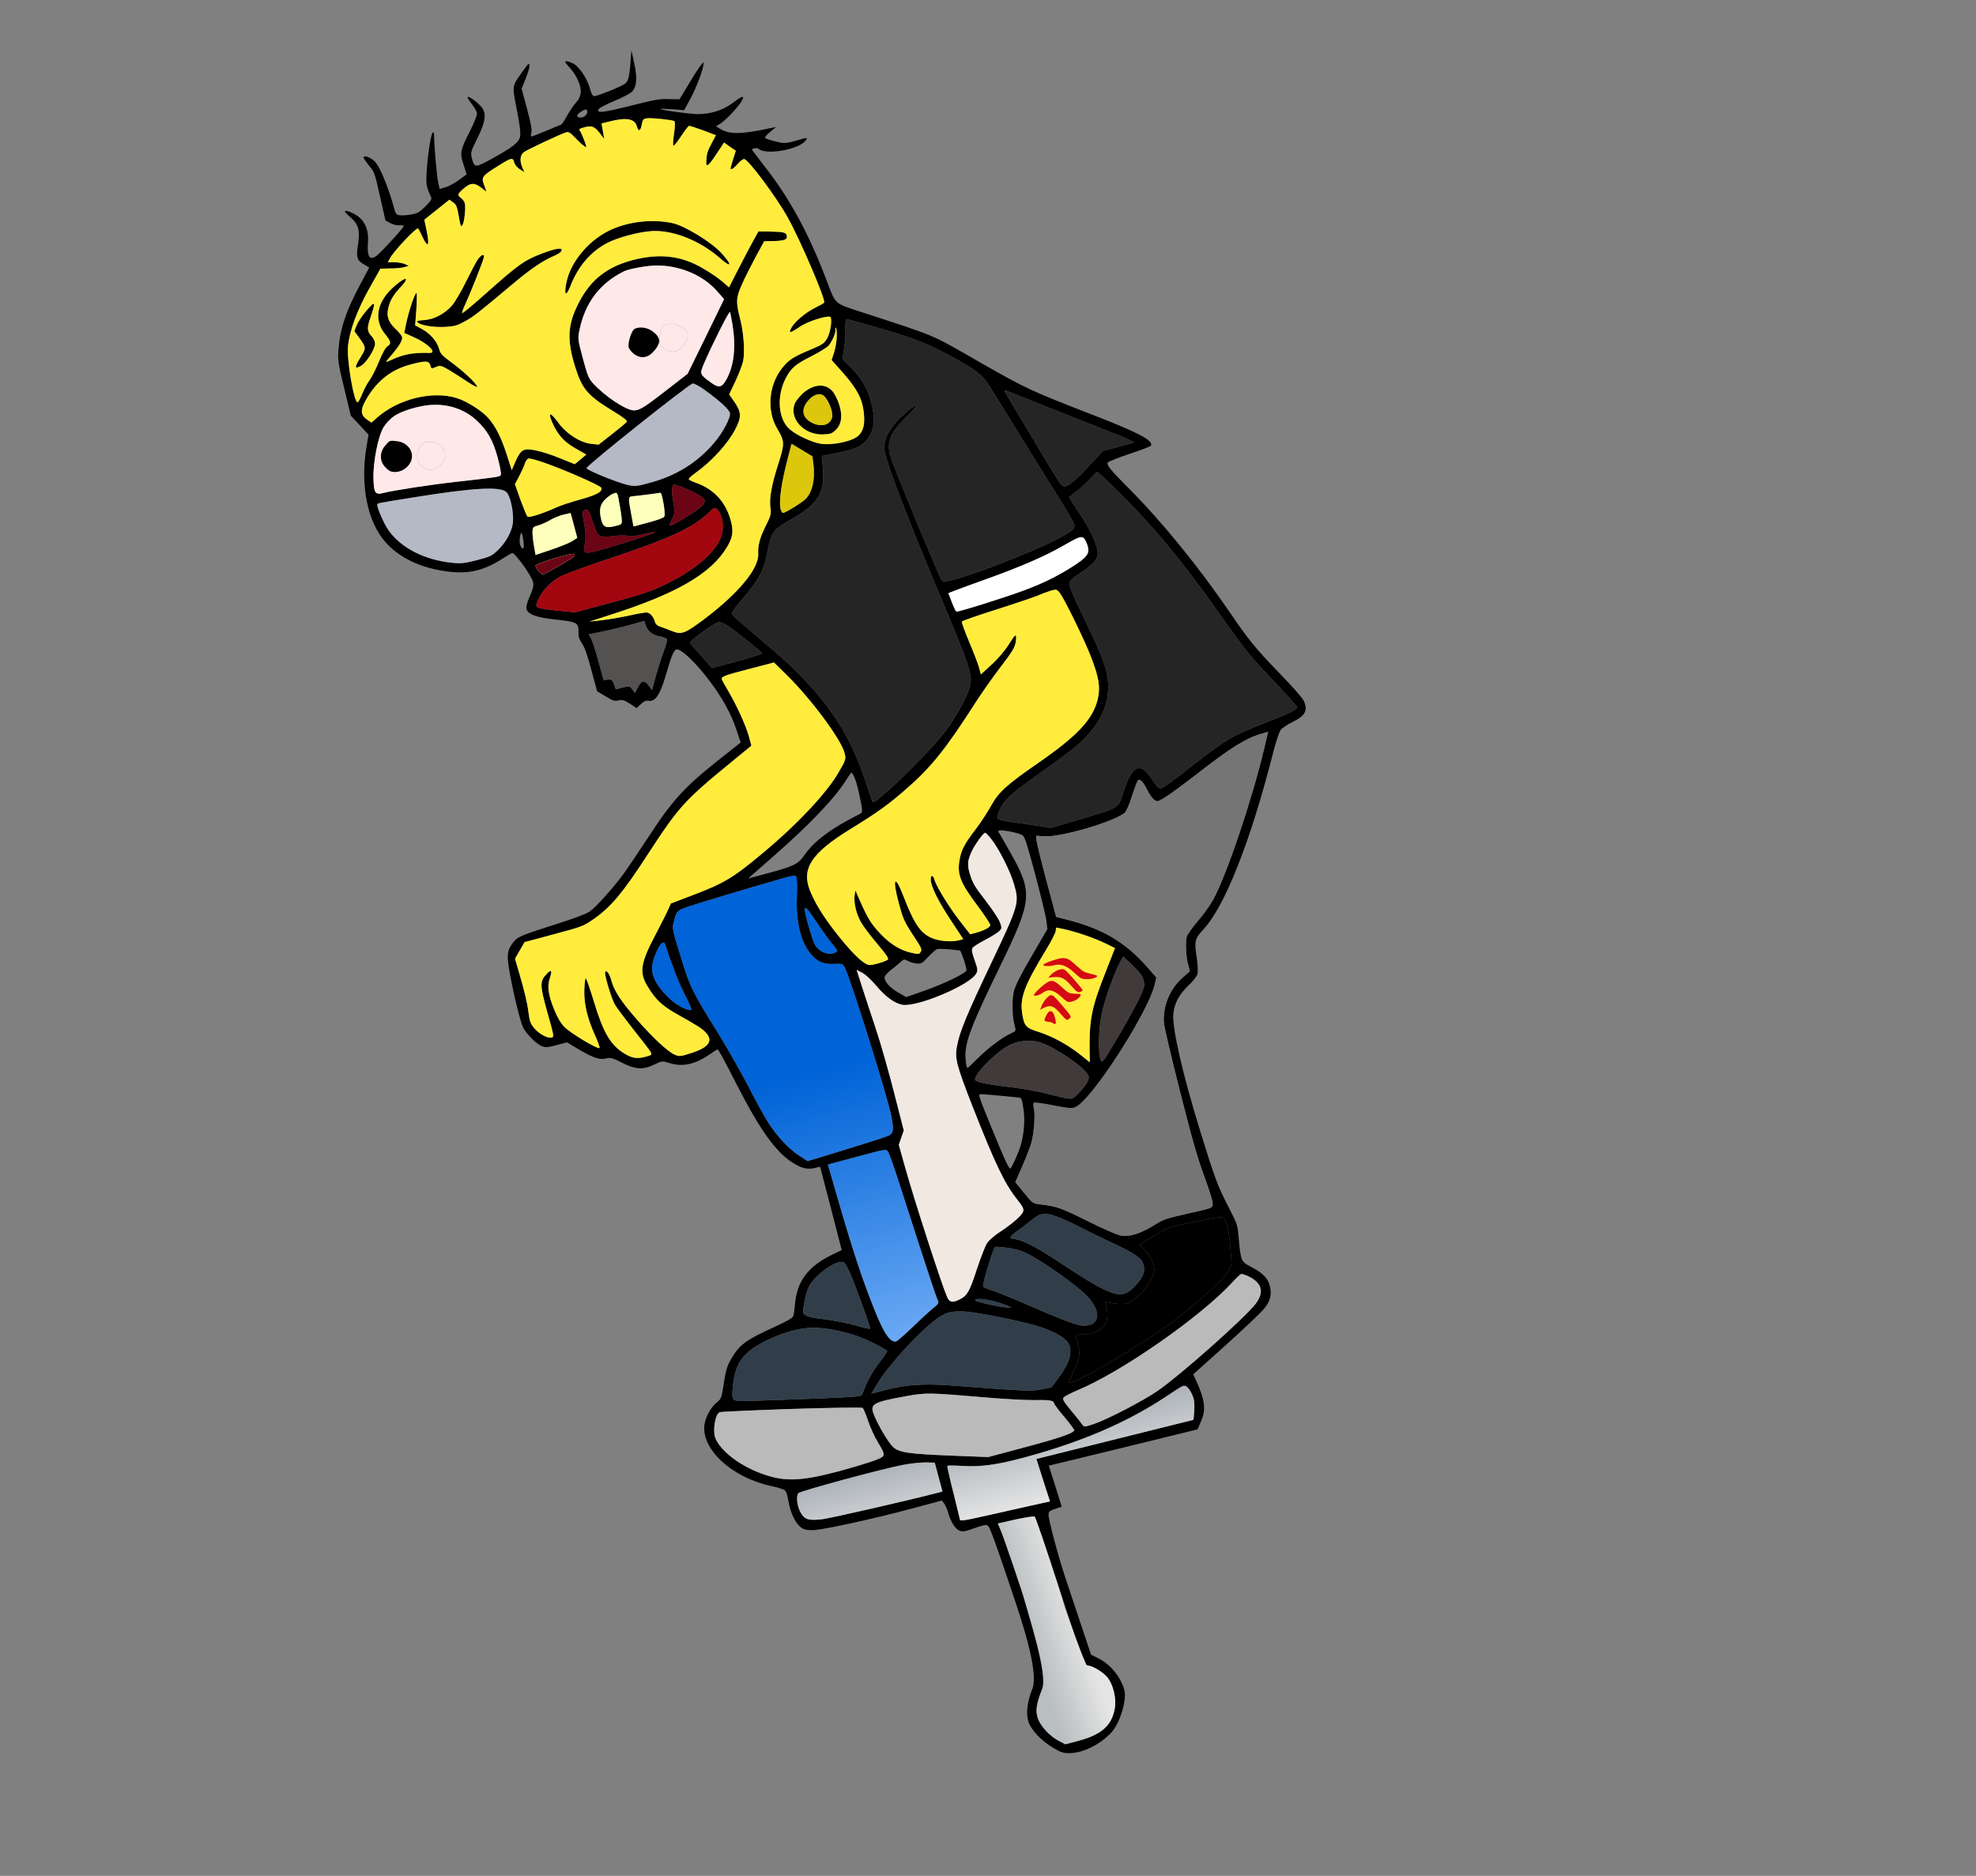 <svg width="317" height="301" viewBox="0 0 317 301" fill="none" xmlns="http://www.w3.org/2000/svg">
<rect x="0" y="0" width="317" height="301" fill="#808080" stroke="none"/>
<g clip-path="url(#clip0_19_390)">
<g clip-path="url(#clip1_19_390)">
<path d="M83.665 11.7C82.128 13.891 82.146 13.696 82.914 17.617C83.4 20.047 83.545 21.384 83.434 21.935C83.213 22.872 82.28 23.62 78.825 25.518C76.212 26.953 76.118 26.954 75.691 25.361C75.478 24.565 75.555 24.236 76.463 22.428C77.755 19.852 78.009 18.599 77.52 17.568C77.159 16.835 75.184 15.277 75.007 15.585C74.981 15.664 75.289 16.197 75.719 16.746C76.171 17.289 76.521 17.978 76.526 18.261C76.525 18.522 76.017 19.796 75.371 21.084C73.811 24.158 73.74 24.509 74.372 26.426L74.859 27.98L73.697 28.837C73.047 29.319 72.083 29.862 71.539 30.031L70.532 30.325L70.291 29.251C70.07 28.338 69.614 22.935 69.634 21.602C69.647 21.385 69.555 21.22 69.445 21.249C69.159 21.326 68.608 24.817 68.451 27.491C68.329 29.587 68.385 29.975 69.162 31.64C69.295 31.96 69.08 32.303 68.221 33.149C67.264 34.07 66.936 34.252 65.965 34.418C65.359 34.533 64.547 34.584 64.181 34.54C63.527 34.478 63.488 34.418 63.09 32.935C62.414 30.413 61.032 27.013 60.325 26.136C59.719 25.373 58.515 24.842 58.312 25.228C58.263 25.312 58.65 25.873 59.147 26.498C60.086 27.622 60.086 27.622 60.963 31.513L61.835 35.382L62.605 35.792C63.019 36.014 63.652 36.176 64 36.154C64.37 36.126 64.714 36.176 64.798 36.224C64.927 36.356 61.445 40.182 60.481 40.986C59.314 41.915 58.848 41.233 59.032 38.837C59.15 37.074 58.724 35.836 57.611 34.854C56.869 34.199 55.237 33.569 55.344 33.968C55.373 34.078 55.818 34.504 56.319 34.963C57.521 36.016 57.782 36.99 57.445 39.167C57.118 41.294 57.237 41.736 58.333 42.391L59.233 42.932L57.868 45.503C55.492 49.934 54.558 52.698 54.294 56.207C54.173 57.781 54.256 58.352 55.229 62.336L56.281 66.702L57.702 68.218L59.123 69.734L58.798 71.695C57.759 77.854 58.938 83.751 61.867 87.021C63.792 89.185 66.6 90.685 70.026 91.403C74.445 92.306 77.18 91.858 80.641 89.626C81.324 89.183 82.019 88.783 82.195 88.736C82.481 88.659 84.435 91.195 85.214 92.693C85.741 93.69 85.704 94.08 84.838 96.043C84.561 96.686 84.381 97.422 84.452 97.687C84.689 98.572 85.976 99.058 88.968 99.394C92.687 99.797 92.826 99.878 92.807 101.567C92.791 102.211 92.948 102.62 93.385 103.285C93.811 103.906 94.219 105.077 94.877 107.533L95.785 110.918L97.16 111.735C98.24 112.418 98.651 112.545 99.246 112.386C99.796 112.238 100.18 112.349 101.036 112.902L102.127 113.629L102.807 112.997C103.335 112.5 103.609 112.379 104.053 112.449C105.19 112.643 105.98 111.364 107.04 107.57C107.701 105.283 108.105 104.321 108.523 104.209C109.205 104.026 111.704 106.392 113.846 109.28C115.891 111.981 117.281 114.525 118.099 116.962L118.824 119.139L115.536 121.751C109.657 126.409 107.944 128.291 103.745 134.728C102.302 136.916 100.649 139.375 100.044 140.201C98.479 142.375 95.605 145.564 94.611 146.257C94.01 146.656 92.318 147.299 89.492 148.198C83.58 150.09 83.025 150.31 82.361 151.176C81.29 152.554 81.232 153.304 81.897 156.754C82.221 158.493 82.793 161.067 83.172 162.483C83.818 164.895 83.922 165.104 84.904 166.217C85.458 166.874 86.306 167.572 86.741 167.787C87.466 168.115 87.77 168.105 89.267 167.703L90.962 167.249L92.623 168.251C95.094 169.723 96.212 170.111 97.203 169.845C97.886 169.662 98.291 169.767 99.491 170.37C101.909 171.643 103.111 171.725 105.051 170.778C106.181 170.238 106.297 170.23 107.226 170.527C109.379 171.254 111.419 170.85 113.85 169.179C114.511 168.741 115.052 168.383 115.096 168.371C115.228 168.335 116.063 169.866 118.098 173.85C121.916 181.317 124.406 184.799 127.17 186.572C128.625 187.51 129.625 187.717 130.968 187.357L131.562 187.198L133.308 193.891L135.033 200.591L133.673 201.24C129.577 203.215 127.805 205.586 127.501 209.557C127.446 210.236 127.344 210.998 127.237 211.216C127.148 211.501 126.081 212.095 123.892 213.085C119.794 214.966 118.686 215.761 117.509 217.712C116.591 219.215 116.455 219.678 115.971 222.891C115.763 224.227 115.636 224.545 114.932 225.09C114.038 225.804 113.187 227.383 113.015 228.591C112.482 232.504 117.325 237.016 123.55 238.408C124.627 238.641 125.678 238.952 125.858 239.093C126.121 239.284 126.314 239.825 126.518 241.027C126.863 243.021 127.768 244.724 128.79 245.28C129.203 245.501 129.935 245.589 130.807 245.498C132.965 245.275 140.43 243.631 146 242.138L151.108 240.77L151.482 241.286C151.697 241.56 151.963 242.2 152.1 242.709C152.507 244.142 153.185 245.264 153.86 245.581C154.395 245.817 154.716 245.779 156.353 245.198C158.019 244.633 158.289 244.584 158.56 244.891C158.859 245.214 160.052 248.522 162.332 255.358C163.711 259.446 166.7 268.141 165.633 270.94C164.818 273.008 164.585 274.778 164.946 276.128C165.302 277.455 166.966 279.262 168.906 280.426C170.281 281.243 170.665 281.354 171.831 281.302C173.991 281.174 176.523 279.879 178.303 277.979C179.643 276.553 180.797 272.758 180.382 271.209C179.831 269.152 178.14 267.067 176.287 266.141L175.031 265.505L170.991 253.417C169.757 249.692 168.204 243.896 168.217 243.062C168.219 242.54 168.355 242.432 169.262 242.118L170.323 241.763L169.296 238.457L168.252 235.18L173.748 233.85C176.76 233.114 182.124 231.819 185.664 230.941L192.128 229.351L192.707 227.987C193.503 226.114 193.298 224.556 191.733 221.182L191.417 220.531L196.724 215.766C199.63 213.137 202.398 210.522 202.852 209.926C203.826 208.717 204.055 207.636 203.682 206.242C203.361 205.047 202.5 204.211 200.691 203.273C199.106 202.464 199.043 202.315 198.722 198.654C198.523 196.502 198.523 196.502 197.228 193.956C195.32 190.27 194.901 189.149 192.552 181.527C189.769 172.55 188 164.89 188.231 162.67C188.405 160.94 189.181 159.523 190.726 158.066C191.367 157.467 191.968 156.713 192.083 156.35C192.204 156.009 192.15 154.838 191.997 153.741C191.566 150.987 191.659 150.63 193.07 149.114C196.494 145.422 200.572 135.105 204.122 121.23C204.597 119.3 205.194 117.48 205.421 117.182C205.642 116.862 206.418 116.322 207.147 115.961C209.422 114.853 209.867 114.047 209.152 112.436C208.968 112.011 207.206 110.017 205.223 107.987C201.504 104.146 200.237 102.589 197.47 98.516C192.375 91.037 186.459 83.753 181.069 78.344C178.1 75.369 177.495 74.606 177.72 74.214C177.801 74.074 179.376 73.438 181.196 72.832C183.016 72.226 184.56 71.646 184.64 71.506C185.091 70.721 182.695 69.442 175.611 66.693C165.151 62.619 164.721 62.425 157.144 58.101C149.058 53.462 150.607 54.137 138.14 50.056C133.851 48.668 134.07 48.87 132.688 45.209C129.813 37.561 126.695 31.828 122.615 26.637C121.561 25.259 120.661 24.102 120.643 24.035C120.584 23.814 121.466 23.672 121.658 23.858C122.8 24.951 128.186 24.006 129.255 22.534C129.639 22.028 129.611 22.012 127.795 22.546C126.062 23.034 125.808 23.054 124.363 22.683C123.48 22.469 122.751 22.214 122.721 22.103C122.691 21.992 123.071 21.559 123.594 21.134L124.498 20.37L123.27 20.628C118.873 21.569 116.987 21.576 115.544 20.682L114.868 20.271L115.655 19.775C116.557 19.178 118.662 16.907 119.073 16.061C119.467 15.244 119.055 15.378 117.483 16.558C115.994 17.693 113.904 18.348 111.84 18.308C110.391 18.269 105.883 17.651 105.98 17.483C106.012 17.427 106.87 17.458 107.905 17.536L109.761 17.679L110.74 15.875C111.849 13.847 113.076 10.412 112.837 10.049C112.757 9.928 111.845 11.192 110.858 12.88L109.01 15.936L107.301 15.896C105.823 15.841 104.947 16.005 101.17 16.97C96.705 18.095 95.556 18.213 96.069 17.483C96.203 17.281 97.305 16.724 98.534 16.205C99.748 15.714 101.008 15.045 101.335 14.767C102.145 14.005 102.274 12.547 101.738 10.106L101.292 8.092L101.159 9.882C100.981 12.301 100.784 13.065 100.249 13.446C99.6 13.928 95.761 15.454 95.329 15.428C95.058 15.382 94.875 15.052 94.667 14.277C94.222 12.618 92.881 10.606 91.889 10.161C91.13 9.795 90.614 9.72 90.685 9.985C90.703 10.052 91.088 10.518 91.528 11.016C91.99 11.509 92.571 12.444 92.821 13.112C93.4 14.569 93.279 15.527 92.362 16.508C92.031 16.857 91.428 17.778 90.994 18.534C90.587 19.307 90.129 19.975 89.997 20.011C89.843 20.052 88.74 20.514 87.532 21.027C86.325 21.54 85.275 21.94 85.219 21.907C85.142 21.881 85.153 21.57 85.252 21.235C85.355 20.828 85.147 19.698 84.542 17.441L83.682 14.233L84.36 12.534C84.936 11.075 85.097 10.178 84.767 10.267C84.701 10.284 84.215 10.936 83.665 11.7ZM94.194 17.795C94.312 18.238 93.847 18.79 93.273 18.848C92.516 18.933 92.376 18.496 93.015 18.064C93.785 17.502 94.099 17.441 94.194 17.795ZM92.218 22.048C92.715 22.579 93.351 23.191 93.636 23.375C94.163 23.756 94.157 23.734 93.749 22.562C93.505 21.916 93.199 21.216 93.052 21.018C92.831 20.722 92.929 20.648 93.787 20.418C94.954 20.105 95.434 20.309 96.318 21.495L96.935 22.302L96.719 21.055L96.503 19.809L97.61 19.536C100.478 18.791 101.837 19.02 102.181 20.303C102.418 21.188 102.781 21.044 102.96 19.952C103.123 19.15 103.215 19.054 103.855 18.977C104.661 18.903 107.792 19.226 108.177 19.431C108.311 19.49 108.304 20.346 108.141 21.409C107.971 22.451 107.927 23.34 108.032 23.383C108.122 23.454 108.668 22.762 109.255 21.87C109.842 20.977 110.42 20.23 110.53 20.2C110.669 20.187 111.675 20.51 112.8 20.92L114.849 21.699L114.143 23.026C113.453 24.326 113.35 24.733 113.295 26.028C113.257 26.939 113.742 26.548 114.98 24.652L116.153 22.867L117.089 23.541L118.041 24.187L117.607 25.56C117.36 26.314 117.19 27 117.208 27.066C117.273 27.309 117.716 27.025 118.404 26.247C118.784 25.814 119.237 25.479 119.414 25.526C120.188 25.77 124.534 31.6 126.358 34.882C128.334 38.384 132.503 48.128 132.217 48.56C132.147 48.65 131.556 48.998 130.887 49.319C129.28 50.106 127.526 51.572 126.969 52.575C126.428 53.55 126.726 53.517 128.321 52.426C129.676 51.493 133.147 50.445 133.277 50.932C133.485 51.706 133.163 53.5 132.675 54.318C132.186 55.137 131.946 55.296 129.931 56.144C127.258 57.264 126.574 57.708 125.508 59.013C123.296 61.764 122.95 65.935 124.723 68.851C125.88 70.794 125.893 71.193 124.893 74.331C123.772 77.809 123.385 79.975 123.594 81.461C123.739 82.442 123.636 82.849 122.797 84.472C121.911 86.275 121.563 87.53 121.637 88.862C121.773 91.221 118.455 95.216 112.938 99.374C109.871 101.666 109.338 101.88 107.828 101.265C107.171 101.014 106.324 100.672 105.941 100.561C105.479 100.424 105.17 100.151 105.075 99.797C104.838 98.912 104.24 98.266 103.676 98.275C103.372 98.285 102.176 98.487 101.019 98.75C99.862 99.012 97.921 99.343 96.735 99.495L94.561 99.745L97.926 98.654C108.578 95.254 114.127 92.012 116.645 87.757C117.568 86.182 117.701 85.269 117.238 83.543C116.444 80.578 114.543 78.503 111.698 77.487C111.075 77.274 110.528 76.994 110.498 76.883C110.469 76.773 110.942 76.338 111.537 75.917C114.191 74.021 116.762 71.198 117.975 68.857C118.986 66.902 118.938 66.109 117.819 64.488L116.979 63.29L117.928 61.281C118.455 60.168 119.032 58.709 119.202 58.023C119.515 56.635 119.331 53.483 118.778 51.331C118.029 48.449 118.061 47.776 119.024 45.645C119.491 44.571 120.512 42.567 121.25 41.183L122.594 38.713L124.142 38.677C125.856 38.645 126.388 38.431 126.216 37.789C126.08 37.281 125.68 37.198 123.451 37.155L121.675 37.133L120.641 38.999C120.074 40.052 119.009 42.068 118.283 43.496L116.953 46.105L115.908 45.199C115.345 44.686 113.934 43.736 112.761 43.055C109.284 40.998 105.759 40.615 101.438 41.749C97.035 42.929 94.344 45.215 92.402 49.506C91.051 52.476 91.033 54.876 92.254 58.817C93.444 62.553 94.201 63.441 98.77 66.225C99.955 66.951 100.673 67.517 100.571 67.663C100.491 67.803 99.428 68.681 98.239 69.616L96.036 71.344L94.894 71.224C93.099 71.04 90.878 69.62 89.574 67.835C88.343 66.149 87.865 66.04 88.524 67.618C89.38 69.666 90.436 70.877 92.302 71.942L94.057 72.942L93.13 73.712L92.204 74.482L89.875 73.541C88.599 73.005 86.819 72.439 85.948 72.269C83.999 71.866 83.567 72.101 82.694 74.042L82.1 75.434L81.274 72.881C80.425 70.239 79.547 68.459 78.321 67.056C77.395 65.977 74.888 64.372 73.32 63.891C69.37 62.625 63.776 64.029 60.359 67.127L59.597 67.805L58.936 67.365C57.777 66.562 57.767 65.734 58.841 63.929C60.548 61.053 62.774 59.318 65.834 58.498C68.278 57.843 68.826 57.862 69.027 58.615C69.181 59.19 69.231 59.2 69.928 58.895C70.603 58.596 70.781 58.643 72.011 59.357C72.743 59.801 74.08 60.652 74.998 61.26C75.894 61.873 76.597 62.206 76.549 62.029C76.407 61.498 74.264 59.488 72.386 58.118C70.952 57.079 70.653 56.756 70.446 55.982C70.097 54.771 69.097 53.592 67.734 52.819L66.6 52.198L66.788 49.729C66.874 48.378 66.902 47.161 66.823 47.04C66.63 46.76 65.58 49.887 65.157 51.921L64.852 53.426L66.352 54.091C68.627 55.094 70.203 56.663 68.92 56.628C66.048 56.567 64.725 56.827 62.378 57.93C61.791 58.206 61.812 58.106 62.717 57.081C64.066 55.51 64.635 54.551 64.504 54.064C64.445 53.843 63.981 53.256 63.453 52.781C62.153 51.541 61.896 50.495 62.463 48.825C62.736 47.993 63.269 47.163 63.963 46.408C65.793 44.518 65.382 44.13 63.345 45.862C60.463 48.318 59.864 51.276 61.792 53.629C62.73 54.753 62.799 55.185 62.186 55.539C61.879 55.716 61.348 56.641 60.824 57.943C60.358 59.111 59.68 60.455 59.319 60.955C58.951 61.433 58.422 62.452 58.12 63.174C57.823 63.917 57.491 64.528 57.381 64.557C56.809 64.71 55.611 57.775 55.826 55.583C56.074 53.074 57.277 49.812 59.238 46.298L61.028 43.115L62.576 43.08C63.428 43.089 64.46 42.978 64.856 42.872L65.577 42.655L64.93 42.354C64.584 42.21 63.819 42.083 63.249 42.07L62.215 42.086L62.579 41.419C63.157 40.316 66.777 36.477 67.062 36.661C67.14 36.688 67.45 37.316 67.784 38.033C68.651 39.863 68.949 39.475 68.464 37.139L68.076 35.251L70.099 33.642L72.1 32.039L72.689 32.474C73.216 32.854 73.309 33.114 73.592 34.698C73.88 36.304 73.95 36.475 74.187 36.127C74.494 35.689 74.75 33.297 74.566 32.611C74.495 32.346 74.228 31.966 73.993 31.792C73.343 31.303 73.379 31.174 74.211 30.406C75.583 29.185 76.153 29.198 77.743 30.55C78.08 30.84 78.072 30.723 77.701 29.779C77.173 28.427 77.292 28.253 79.841 26.668C82.061 25.267 82.265 25.236 82.479 26.033C82.585 26.431 82.942 26.881 83.395 27.163L84.133 27.629L83.776 26.823C83.359 25.797 83.432 24.924 84.01 24.437C84.435 24.086 89.842 21.546 90.821 21.236C91.189 21.114 91.525 21.309 92.218 22.048ZM105.253 42.6C108.997 42.569 112.713 44.111 114.977 46.658L116.163 48L113.24 54.001L110.311 59.979L107.087 62.479C103.476 65.296 102.629 65.831 101.739 65.856C100.445 65.871 96.996 63.57 95.05 61.412C94.434 60.7 94.237 60.23 93.502 57.487C92.702 54.5 92.677 54.317 92.967 52.935C93.867 48.544 96.283 45.407 100.143 43.519C100.96 43.134 103.749 42.624 105.253 42.6ZM117.49 51.984C118.092 55.641 117.774 58.595 116.559 60.842C115.815 62.203 115.325 62.311 114.064 61.392C112.248 60.076 112.23 60.01 112.909 58.405C114.092 55.598 116.954 49.899 117.112 50.046C117.14 50.062 117.305 50.943 117.49 51.984ZM69.081 64.979C71.837 64.786 74.446 65.628 76.38 67.387C78.163 69.019 79.088 70.621 79.847 73.453C80.19 74.737 80.422 75.955 80.354 76.139C80.245 76.524 80.377 76.489 73.097 77.325C69.04 77.772 62.967 78.711 61.558 79.089C60.193 79.454 59.966 79.136 59.912 76.732C59.848 74.117 60.66 70.01 61.524 68.569C61.9 67.947 62.616 67.186 63.234 66.759C64.43 65.941 67.137 65.121 69.081 64.979ZM140.084 52.38C146.172 54.14 147.926 54.785 151.152 56.434C155.389 58.595 157.292 59.887 158.24 61.222C158.66 61.821 160.892 65.396 163.2 69.165C165.502 72.911 168.492 77.73 169.847 79.881C171.202 82.031 172.343 84.002 172.37 84.279C172.436 84.878 171.673 85.462 168.971 86.826C165.221 88.685 156.719 92.006 153.24 92.938C151.589 93.381 151.285 93.391 151.086 93.089C150.545 92.214 145.118 79.179 143.099 73.934C142.032 71.185 142.595 69.588 145.634 66.663C147.585 64.788 147.353 64.447 145.321 66.201C143.42 67.825 142.223 69.521 141.944 70.947C141.743 72.045 141.792 72.316 142.594 74.781C143.665 78.075 146.512 85.351 149.516 92.513C155.837 107.561 156.093 108.252 155.555 110.293C155.103 111.955 153.136 115.446 151.395 117.668C149.703 119.805 146.011 123.64 142.958 126.426C140.547 128.613 140.028 128.966 139.892 128.457C139.856 128.324 139.319 126.761 138.729 124.998C136.889 119.539 134.512 115.338 130.869 111.074C128.428 108.218 126.65 106.513 121.893 102.5C119.725 100.662 117.793 98.998 117.589 98.768C117.235 98.412 117.363 98.188 119.102 96.134C121.826 92.914 122.58 91.502 123.17 88.332C123.768 85.279 123.963 85.037 127.237 83.164C131.304 80.818 132.387 78.962 132.006 74.986L131.83 73.183L133.511 72.851C136.405 72.29 137.768 71.829 138.47 71.191C140.233 69.58 140.597 67.68 139.737 64.472C139.115 62.149 138.152 60.581 136.26 58.717L135.156 57.59L135.405 56.053C135.561 55.228 135.646 53.783 135.635 52.861C135.587 51.712 135.66 51.194 135.876 51.208C136.048 51.233 137.96 51.764 140.084 52.38ZM134.234 53.972C134.229 54.66 134.04 55.802 133.825 56.5L133.411 57.773L135.302 59.898C137.51 62.413 138.347 64.038 138.574 66.207C138.766 67.981 138.547 69.012 137.798 69.829C136.919 70.776 133.531 71.518 131.629 71.198C130.191 70.943 127.849 69.863 126.748 68.925C124.84 67.35 124.524 63.616 126.069 60.665C126.892 59.069 127.622 58.447 130.22 57.134C131.426 56.526 132.618 55.78 132.895 55.492C133.481 54.861 134.15 53.306 134.019 52.82C133.972 52.643 134.014 52.536 134.104 52.607C134.188 52.656 134.254 53.255 134.234 53.972ZM113.09 62.601C115.584 64.423 116.934 65.674 117.094 66.271C117.278 66.957 115.962 69.444 114.521 71.11C111.899 74.184 108.585 76.258 104.501 77.4C102.151 78.053 101.875 78.079 100.67 77.809C98.932 77.398 94.007 75.398 94.096 75.113C94.257 74.572 110.343 61.772 111.13 61.538C111.328 61.485 112.21 61.96 113.09 62.601ZM87.094 74.167C90.555 75.374 96.359 77.921 96.481 78.292C96.647 78.911 95.678 79.432 93.02 80.168C91.611 80.545 89.923 81.116 89.292 81.404C86.977 82.451 84.865 83.112 84.618 82.893C84.488 82.762 83.996 81.542 83.49 80.184L82.611 77.692L83.301 76.393C83.675 75.676 84.09 74.759 84.199 74.374C84.33 73.983 84.59 73.629 84.788 73.576C84.964 73.529 86.003 73.796 87.094 74.167ZM66.466 79.79C75.829 78.276 80.222 78.024 81.223 78.942C81.903 79.542 82.497 82.466 82.26 84.047C82.048 85.455 81.05 87.193 79.783 88.362C78.858 89.227 78.584 89.348 76.464 89.892C74.521 90.389 73.88 90.466 72.467 90.299C68.023 89.83 64.216 87.862 62.267 84.993C61.575 83.993 60.415 81.34 60.536 80.999C60.625 80.714 60.041 80.823 66.466 79.79ZM130.486 74.421C130.792 76.971 130.305 79.117 129.124 80.169C128.438 80.779 126.212 82.158 125.661 82.306C125.529 82.341 125.342 82.083 125.253 81.751C124.909 80.468 125.337 77.484 126.461 73.223L126.983 71.21L128.672 72.227L130.332 73.229L130.486 74.421ZM99.357 80.746C99.546 81.715 99.716 82.879 99.741 83.323C99.794 84.139 99.794 84.139 98.643 84.423C97.178 84.768 96.749 84.575 96.457 83.397C96.058 81.82 96.241 80.917 97.166 80.053C97.617 79.624 98.24 79.219 98.526 79.143C99.055 79.001 99.061 79.023 99.357 80.746ZM166.304 64.634C169.078 65.74 173.384 67.456 175.835 68.411C178.308 69.361 180.692 70.335 181.134 70.572L181.954 70.993L179.45 71.687L176.962 72.354L174.889 74.569C172.616 77.004 171.695 77.796 170.903 78.009C170.396 78.145 170.243 77.925 168.174 74.519C162.513 65.104 161.047 62.627 161.135 62.604C161.201 62.586 163.524 63.505 166.304 64.634ZM92.076 84.309L92.61 86.301L91.806 86.824C91.364 87.109 89.854 87.727 88.446 88.199L85.912 89.044L85.659 87.57C85.511 86.756 85.404 85.742 85.43 85.308C85.456 84.613 85.526 84.523 86.363 84.299C86.869 84.163 87.753 83.761 88.3 83.424C88.875 83.104 89.83 82.706 90.43 82.569L91.543 82.318L92.076 84.309ZM103.961 79.346C104.849 79.227 105.694 79.119 105.848 79.078C106.068 79.019 106.191 79.389 106.436 80.746C106.603 81.721 106.692 82.67 106.596 82.838C106.517 83.072 105.726 83.379 104.053 83.827L101.631 84.476L101.263 82.488C100.744 79.758 100.748 79.686 101.627 79.616C102.041 79.576 103.095 79.46 103.961 79.346ZM109.582 78.22C111.543 79.022 112.941 79.833 113.059 80.276C113.119 80.497 112.861 80.945 112.426 81.347C111.566 82.099 108.371 84.093 107.711 84.27C107.315 84.376 107.329 84.254 107.794 83.347C108.269 82.389 108.292 82.123 108.009 80.538C107.718 78.838 107.74 77.86 108.114 77.76C108.202 77.736 108.869 77.936 109.582 78.22ZM95.126 83.801C95.922 86.243 96.006 86.292 98.478 86.009C99.461 85.888 100.5 85.894 100.834 85.994C101.224 86.127 102.09 86.013 103.571 85.64C107.111 84.763 104.464 85.804 98.897 87.485C93.441 89.137 93.463 89.131 93.863 87.103C93.995 86.451 93.953 85.324 93.794 84.466C93.359 82.14 93.366 81.901 93.962 81.836C94.42 81.784 94.5 81.905 95.126 83.801ZM83.963 86.792C84.157 88.044 83.942 88.386 83.491 87.582C83.25 87.125 83.418 85.373 83.675 85.541C83.753 85.567 83.885 86.148 83.963 86.792ZM115.15 81.826C115.822 82.571 116.154 84.165 115.874 85.497C115.267 88.34 111.559 91.586 106.03 94.111C104.203 94.956 102.531 95.499 97.996 96.714L92.272 98.248L89.513 97.991C87.989 97.854 86.558 97.621 86.335 97.491C85.949 97.286 85.958 97.142 86.286 96.342C86.901 94.85 88.394 93.288 90.01 92.451C90.828 92.066 94.047 90.872 97.208 89.811C107.352 86.453 111.071 84.745 113.611 82.334C114.666 81.339 114.688 81.334 115.15 81.826ZM92.126 88.897C92.221 88.99 92.203 89.184 92.11 89.28C91.817 89.596 87.608 92.028 87.168 92.146C86.859 92.228 86.064 91.374 85.91 90.799C85.821 90.467 91.817 88.624 92.126 88.897ZM179.397 78.887C185.05 84.486 189.646 90.013 195.509 98.33C199.538 104.033 200.427 105.146 203.324 108.211C205.856 110.877 208.028 113.259 208.075 113.436C208.17 113.79 206.964 114.398 203.57 115.734C197.337 118.187 196.828 118.489 190.785 123.238C188.544 125.001 186.507 126.471 186.253 126.492C185.911 126.536 185.562 126.203 184.88 125.153C183.777 123.504 183.217 123.085 182.402 123.303C181.72 123.486 180.925 124.837 180.24 127.036C179.382 129.732 179.66 129.539 173.763 131.309L168.559 132.846L166.95 132.565C166.062 132.424 164.199 132.164 162.78 131.975C161.367 131.809 160.156 131.517 160.064 131.351C159.973 131.186 160.127 130.528 160.387 129.913C161.002 128.421 162.335 127.233 167.18 123.825C169.266 122.365 171.684 120.555 172.572 119.819C176.679 116.3 178.385 112.451 177.615 108.342C177.259 106.398 176.461 104.478 173.646 98.639C171.997 95.216 171.489 94.024 171.565 93.601C171.646 93.2 172.069 92.754 173.037 92.139C174.863 90.939 175.749 90.108 176.008 89.399C176.461 88.186 175.33 85.549 172.653 81.547L171.499 79.794L172.726 78.825C173.408 78.286 174.392 77.382 174.94 76.785C175.472 76.215 175.955 75.73 176.022 75.713C176.088 75.695 177.601 77.115 179.397 78.887ZM101.14 100.259L103.38 99.635L103.534 100.21C103.801 101.206 104.655 101.925 105.836 102.107C106.429 102.209 106.959 102.423 107.006 102.6C107.054 102.777 106.831 103.619 106.492 104.468C106.176 105.312 105.604 107.054 105.246 108.359L104.602 110.713L104.093 110.044C103.384 109.072 102.926 109.123 102.354 110.249L101.851 111.19L101.437 110.613C101.051 110.053 100.929 110.038 99.894 110.315L98.793 110.61L98.502 109.787C98.246 109.097 98.123 108.988 97.526 109.052L96.836 109.119L95.984 106.027C95.528 104.324 94.989 102.666 94.79 102.363L94.448 101.791L96.663 101.34C97.892 101.082 99.891 100.617 101.14 100.259ZM116.589 100.317C117.752 101.048 122.162 104.562 122.239 104.849C122.263 104.938 120.481 105.51 118.258 106.106L114.229 107.186L112.473 105.213C111.503 104.146 110.706 103.197 110.688 103.131C110.617 102.865 114.466 100.055 115.23 99.827C115.422 99.752 116.03 99.992 116.589 100.317ZM173.935 86.421C174.111 86.635 174.381 87.203 174.511 87.689C174.825 88.862 174.35 89.464 171.889 91.024C169.4 92.568 167.421 93.549 164.356 94.703C161.246 95.868 153.673 98.253 153.428 98.129C153.322 98.086 152.994 97.391 152.687 96.596L152.141 95.177L153.295 94.726C153.937 94.483 156.234 93.63 158.432 92.851C163.642 90.981 167.681 89.235 170.418 87.648C173.116 86.095 173.485 85.972 173.935 86.421ZM126.15 108.26C129.978 111.977 134.88 118.56 135.473 120.772C135.746 121.79 135.709 121.918 134.577 123.858C132.685 127.187 127.893 132.289 122.334 136.908C117.534 140.921 116.15 141.743 110.728 143.789L107.624 144.976L107.183 145.971C106.949 146.508 106.078 148.188 105.303 149.7C102.746 154.511 102.507 155.998 103.864 158.243C105.141 160.367 106.215 161.384 108.551 162.702C111.887 164.583 112.368 164.881 113.026 165.487C114.539 166.908 113.851 168.04 110.871 168.981C109.199 169.524 108.945 169.545 108.248 169.233C107.128 168.751 104.709 166.506 102.049 163.448C99.593 160.621 98.512 158.966 98.061 157.284C97.789 156.267 97.301 155.591 97.092 155.955C96.893 156.27 98.052 160.156 98.629 161.164C98.909 161.681 100.257 163.454 101.588 165.161C102.934 166.839 104.169 168.453 104.34 168.739C104.62 169.257 104.604 169.285 103.503 169.58C102.182 169.934 101.367 169.797 100.12 169.016C97.944 167.679 96.769 165.67 95.269 160.689C94.645 158.626 94.051 156.936 93.963 156.96C93.875 156.983 93.774 157.84 93.737 158.846C93.672 161.069 94.222 163.388 95.443 166.096C95.904 167.111 96.247 168.038 96.183 168.15C95.984 168.465 91.455 165.742 90.502 164.74C89.904 164.094 89.413 163.23 88.876 161.927C87.955 159.637 87.763 158.218 88.206 156.961C88.626 155.71 88.444 155.474 87.712 156.263C86.566 157.448 86.594 158.081 87.812 162.449C88.858 166.177 88.911 166.376 88.515 166.482C87.854 166.659 86.413 165.86 85.672 164.944C85.067 164.181 84.974 163.921 84.749 162.203C84.636 161.166 84.092 158.87 83.567 157.089L82.624 153.832L83.38 152.515L84.153 151.17L88.82 149.92C93.377 148.698 93.548 148.629 95.105 147.572C97.935 145.628 99.874 143.353 103.861 137.186C108.926 129.403 109.783 128.462 117.408 122.222L120.542 119.651L120.18 118.301C119.712 116.553 118.306 113.42 116.948 111.081C116.343 110.057 115.834 109.127 115.793 108.972C115.686 108.574 116.351 108.324 120.414 107.283L124.163 106.302L126.15 108.26ZM170.022 95.153C170.78 96.135 174.031 102.805 175.052 105.472C176.311 108.762 176.543 110.242 176.112 112.159C175.352 115.398 172.878 118.053 166.486 122.469C161.51 125.913 160.198 127.095 158.993 129.291C158.42 130.322 157.333 131.988 156.566 133C154.712 135.418 154.193 136.387 153.909 138.146C153.556 140.352 154.118 141.742 156.792 145.294C157.937 146.837 158.88 148.244 158.862 148.439C158.819 148.806 157.893 149.315 156.572 149.669L155.647 149.917L153.921 147.7C152.268 145.582 150.177 142.182 149.892 141.12C149.685 140.346 149.271 140.385 149.318 141.179C149.36 142.306 150.571 144.709 152.628 147.809L154.533 150.69L153.828 150.878C152.728 151.173 150.828 151.042 149.642 150.577C147.748 149.852 146.675 148.313 144.97 143.885C143.548 140.164 143.09 140.832 144.216 145.036C144.896 147.486 145.041 147.85 146.44 149.989C147.827 152.083 147.942 152.337 147.695 152.735C147.476 153.15 147.332 153.141 146.049 152.844C144.182 152.396 142.43 151.229 140.759 149.306C139.5 147.865 138.996 146.956 137.456 143.409L137.242 142.873L137.111 143.62C136.923 144.856 137.389 146.77 138.193 148.096C138.587 148.773 139.748 150.288 140.782 151.505C142.194 153.166 142.598 153.793 142.436 153.979C142.305 154.108 141.558 154.403 140.81 154.604C139.533 154.946 139.317 154.933 138.656 154.493C137.616 153.871 135.438 151.467 133.489 148.859C131.727 146.509 130.649 144.687 129.913 142.821C128.562 139.366 130.204 136.863 136.423 133.038C140.679 130.428 142.519 129.104 145.215 126.746C149.316 123.205 151.637 120.33 156.495 112.744C157.441 111.258 159.119 108.887 160.215 107.432C162.474 104.502 162.877 103.802 162.97 102.828C163.108 101.582 162.938 101.651 161.878 103.334C161.271 104.327 160.145 105.672 159.1 106.616L157.359 108.221L157.074 107.159C156.914 106.561 156.206 104.712 155.496 103.029C154.779 101.324 154.244 99.854 154.309 99.742C154.389 99.602 156.851 98.753 159.766 97.829C162.703 96.9 165.666 95.893 166.369 95.61C167.066 95.304 168.055 94.945 168.577 94.781C169.452 94.523 169.558 94.566 170.022 95.153ZM137.145 124.901C137.366 125.458 137.751 126.896 137.983 128.115C138.407 130.135 138.4 130.374 138.005 130.575C133.346 132.914 130.688 134.883 129.065 137.191C128.008 138.708 127.377 138.995 122.776 140.228L120.002 140.972L124.053 137.42C129.862 132.33 133.841 128.157 135.632 125.33C136.095 124.589 136.526 123.999 136.587 123.96C136.675 123.936 136.909 124.371 137.145 124.901ZM202.829 120.011C200.87 128.29 196.848 140.229 194.659 144.301C194.167 145.192 193.072 146.742 192.205 147.733C191.343 148.747 190.534 149.865 190.397 150.233C190.146 151.059 190.233 153.408 190.606 154.801L190.885 155.841L189.796 156.797C187.688 158.619 186.511 161.448 186.72 164.166C186.782 164.837 187.932 169.746 189.283 175.051C191.254 182.847 192.009 185.49 193.197 188.776C194.267 191.714 194.633 192.992 194.54 193.349C194.438 193.85 194.284 193.891 190.61 194.71C187.03 195.527 186.683 195.644 185.267 196.521C183.002 197.934 181.133 198.53 179.784 198.251C179.19 198.149 176.782 197.087 174.41 195.897C170.191 193.802 169.59 193.584 166.979 193.264C165.688 193.112 165.66 193.096 164.285 191.401L162.883 189.69L163.967 187.218C164.567 185.848 165.222 184.154 165.437 183.457C165.879 181.939 166.116 178.769 165.855 177.796C165.76 177.442 165.753 177.064 165.845 176.968C165.916 176.878 167.057 176.999 168.328 177.252C171.992 177.977 172.273 177.973 173.162 177.237C176.41 174.564 184.271 162.071 185.228 158.068L185.516 156.853L183.986 155.105C180.497 151.155 176.83 149.007 171.157 147.563L169.435 147.124L167.876 141.305C167.022 138.119 166.306 135.181 166.277 134.809L166.231 134.11L167.693 134.192C170.366 134.306 178.701 131.859 180.439 130.421C180.69 130.212 181.248 128.948 181.644 127.608C182.068 126.285 182.502 125.173 182.612 125.144C182.986 125.043 183.421 125.52 184.023 126.71C184.345 127.383 184.838 128.08 185.136 128.309C185.662 128.69 185.684 128.684 186.883 127.96C187.556 127.566 189.843 125.886 191.992 124.219C197.479 119.951 199.82 118.47 202.428 117.724L203.435 117.43L202.829 120.011ZM127.734 140.678C127.869 140.832 127.895 142.248 127.84 143.804C127.648 148.195 128.561 151.602 130.436 153.494C131.405 154.468 132.334 154.764 133.936 154.667C135.124 154.61 135.23 154.652 135.552 155.325C136.533 157.315 142.436 176.174 142.987 179.109C143.414 181.319 143.334 181.814 142.567 182.21C142.238 182.393 139.197 183.373 135.771 184.41L129.555 186.313L128.206 185.417C126.556 184.366 124.599 182.258 123.21 180.069C122.641 179.178 121.159 176.469 119.927 174.072C118.667 171.659 116.531 167.915 115.165 165.72C110.967 158.948 110.703 158.403 109.193 153.472C107.9 149.265 107.841 149.044 108.056 148.085C108.457 146.413 108.624 146.154 109.733 145.715C110.717 145.333 120.211 142.457 125.279 141.028C127.094 140.494 127.575 140.436 127.734 140.678ZM158.966 134.562C160.285 136.225 162.057 139.757 162.688 141.936C163.537 144.839 163.417 145.274 159.117 154.323C155.013 162.963 153.937 165.552 153.51 167.919C153.152 169.841 153.442 170.925 155.941 177.346C159.656 186.808 161.15 189.917 163.182 192.479C164.07 193.593 164.259 193.945 164.14 194.38C164.012 194.96 162.427 196.357 160.279 197.762C159.536 198.246 158.675 198.998 158.384 199.408C158.093 199.818 157.395 201.618 156.791 203.416C155.575 207.156 155.195 207.851 154.077 208.435C152.862 209.093 152.318 209.002 151.937 208.108C151.089 206.177 146.61 192.367 145.214 187.334L144.192 183.695L144.592 182.545L144.991 181.394L143.48 175.491C142.659 172.249 141.36 167.665 140.593 165.333C139.805 163.007 138.797 159.862 138.3 158.359L137.427 155.629L138.331 156.098C138.822 156.346 139.829 157.285 140.558 158.157C142.05 159.939 143.491 161 144.756 161.23C147.086 161.649 155.529 158.106 156.591 156.256C156.897 155.724 156.865 155.519 156.364 154.088C155.928 152.901 155.847 152.424 156.008 152.144C156.115 151.926 157.001 151.356 157.954 150.864C158.907 150.371 159.941 149.738 160.246 149.467C160.736 149.004 160.756 148.904 160.413 147.976C160.193 147.418 159.164 145.868 158.116 144.513C156.537 142.493 156.087 141.784 155.677 140.518C155.121 138.794 155.169 138.093 156.007 136.375C156.498 135.39 157.723 133.71 158.031 133.627C158.119 133.604 158.536 134.014 158.966 134.562ZM162.11 133.436C162.931 133.595 163.804 133.859 164.039 134.033C164.415 134.288 164.743 135.338 166.083 140.339C166.966 143.635 167.762 146.955 167.869 147.709L168.027 149.09L165.489 153.445C163.756 156.4 162.854 158.23 162.643 159.116C162.342 160.549 162.382 163.075 162.774 164.536C163.017 165.443 163.017 165.443 162.133 165.845C160.806 166.438 158.47 168.202 156.797 169.884C155.977 170.696 155.28 171.357 155.236 171.369C155.038 171.422 154.829 169.937 154.888 168.925C155.046 166.606 156.062 164.057 160.35 155.225C165.646 144.345 165.744 143.299 162.047 136.725C161.224 135.238 160.408 133.868 160.283 133.664C159.915 133.17 160.373 133.118 162.11 133.436ZM106.592 151.252C107.838 155.021 108.956 157.875 109.879 159.643C110.515 160.872 110.965 161.937 110.895 162.027C110.618 162.314 108.665 161.367 107.698 160.488C105.353 158.342 104.363 156.497 104.659 154.781C104.857 153.495 105.832 151.408 106.272 151.29C106.448 151.243 106.586 151.23 106.592 151.252ZM131.364 148.503C132.228 149.789 133.237 151.179 133.604 151.579C134.485 152.576 134.482 152.742 133.624 152.972C132.633 153.238 131.361 152.63 130.768 151.651C130.283 150.809 128.948 146.092 129.125 145.783C129.286 145.503 129.597 145.87 131.364 148.503ZM152.306 152.33C153.198 152.399 153.957 152.504 154.013 152.536C154.243 152.688 155.144 155.435 155.033 155.725C154.859 156.222 151.41 157.882 148.195 159.004L145.392 159.992L144.084 159.252C142.749 158.495 141.834 157.46 141.911 156.775C141.929 156.58 142.363 156.085 142.87 155.688C143.399 155.285 144.075 154.725 144.418 154.42C145 153.861 145.05 153.871 145.681 154.2C146.016 154.395 146.677 154.573 147.087 154.606C147.807 154.65 147.971 154.558 148.92 153.522C149.49 152.918 150.144 152.364 150.336 152.288C150.534 152.235 151.436 152.255 152.306 152.33ZM174.123 150.088C175.264 150.47 176.801 151.102 177.538 151.473L178.872 152.136L177.428 155.819C175.158 161.525 174.736 163.559 174.802 168.474L174.837 170.456L173.305 169.231C171.297 167.635 168.945 166.344 166.642 165.586C164.556 164.935 164.313 164.645 163.995 162.667C163.59 160.096 164.302 158.174 167.939 152.196C168.675 150.979 169.327 149.714 169.36 149.397L169.421 148.835L170.72 149.103C171.442 149.242 172.976 149.684 174.123 150.088ZM183.229 156.683C183.402 157.064 183.556 157.639 183.573 157.967C183.582 158.794 182.199 161.56 179.312 166.459C177.009 170.372 176.799 170.642 176.584 170.107C176.168 169.08 176.223 165.414 176.703 162.89C177.133 160.617 178.664 156.294 179.751 154.272L180.179 153.493L181.529 154.744C182.283 155.443 183.062 156.325 183.229 156.683ZM166.249 167.114C168.523 167.5 174.273 171.343 174.64 172.715C174.788 173.268 174.181 174.26 172.877 175.558C171.916 176.551 172.126 176.542 168.076 175.517C166.603 175.129 164.001 174.664 162.272 174.464C158.741 174.058 156.849 173.688 156.5 173.354C155.932 172.819 159.231 169.279 161.617 167.881C162.963 167.093 164.524 166.841 166.249 167.114ZM160.294 175.8C161.867 175.947 163.324 176.102 163.54 176.116C163.862 176.172 163.955 176.431 164.175 177.866C164.455 179.617 164.316 181.741 163.776 183.688C163.48 184.787 162.359 187.293 162.086 187.508C161.889 187.656 161.095 185.924 158.972 180.731C157.045 176.006 156.928 175.658 157.237 175.576C157.347 175.546 158.72 175.652 160.294 175.8ZM142.459 184.8C142.646 185.058 143.532 187.571 144.428 190.39C148.804 203.991 150.137 207.997 150.402 208.543C150.66 209.066 150.617 209.173 149.647 209.954C149.086 210.413 147.605 211.758 146.372 212.966C145.132 214.152 143.967 215.176 143.769 215.229C142.8 215.488 141.725 213.855 140.061 209.582C138.312 205.166 136.802 200.591 134.71 193.397L132.817 186.862L137.484 185.611C142.108 184.372 142.152 184.36 142.459 184.8ZM135.406 202.601C135.58 202.721 135.985 203.442 136.325 204.181C137.179 206.134 139.692 213.049 139.618 213.211C139.563 213.273 138.408 213.013 137.03 212.624C135.651 212.234 133.437 211.808 132.101 211.668C129.84 211.42 129.011 211.144 128.863 210.591C128.75 210.171 129.253 207.641 129.629 206.758C130.45 204.712 134.409 201.873 135.406 202.601ZM169.425 195.17C170.148 195.403 171.737 196.139 172.937 196.742C174.143 197.367 176.481 198.52 178.126 199.288C181.924 201.045 183.168 201.897 183.422 202.849C183.737 204.021 183.468 204.781 182.33 206.082C180 208.746 178.821 208.398 169.675 202.359C166.233 200.08 163.967 198.932 162.682 198.802C161.784 198.711 161.901 198.442 163.332 197.442C164.003 196.954 165.002 196.189 165.541 195.736C166.788 194.667 167.649 194.531 169.425 195.17ZM161.429 200.205C162.349 200.291 163.666 200.625 164.363 200.937C167 202.151 173 206.4 174.58 208.158C175.015 208.635 175.544 209.465 175.774 209.973C176.582 211.843 175.31 213.085 173.084 212.614C171.929 212.355 168.921 211.169 164.4 209.179C162.527 208.353 160.276 207.438 159.397 207.152C158.496 206.872 157.749 206.55 157.714 206.418C157.595 205.975 159.382 200.137 159.668 200.06C159.712 200.049 160.504 200.097 161.429 200.205ZM192.974 195.784C196.396 195.08 196.446 195.091 196.867 196.662C197.057 197.37 197.282 198.827 197.362 199.92C197.443 201.013 197.529 202.128 197.556 202.405C197.637 203.498 196.703 204.768 194.086 207.153C192.638 208.442 190.524 210.242 189.395 211.137C184.367 215.093 171.732 222.628 171.513 221.809C171.483 221.699 171.818 220.921 172.238 220.026C173.215 218.033 173.343 217.193 172.887 215.489C172.567 214.294 172.569 214.128 172.951 214.144C176.499 214.261 178.244 212.584 177.491 209.774L177.254 208.889L178.641 209.134C179.384 209.266 180.352 209.268 180.77 209.156C182.598 208.666 185.285 205.219 185.172 203.566C185.081 202.523 184.594 201.586 183.608 200.546C183.179 200.092 182.835 199.686 182.851 199.658C182.889 199.624 183.376 199.328 183.929 199.014C184.504 198.694 185.544 198.083 186.277 197.65C187.191 197.096 188.048 196.772 189.056 196.573C189.866 196.427 191.635 196.071 192.974 195.784ZM131.131 213.066C133.334 213.187 136.2 213.842 138.211 214.655C139.927 215.333 142.267 216.58 142.326 216.801C142.35 216.89 141.773 217.732 141.054 218.659C139.929 220.099 139.078 221.679 138.382 223.573C138.241 224.014 138.131 224.043 136.043 224.176C134.143 224.306 127.93 224.547 120.49 224.786C117.356 224.891 117.356 224.891 117.549 222.705C117.913 218.6 119.198 216.88 123.388 214.904C126.108 213.606 128.994 212.927 131.131 213.066ZM159.388 208.791C160.249 209.011 161.234 209.34 161.607 209.5L162.282 209.818L161.69 209.81C160.772 209.819 156.786 208.943 156.532 208.702C156.116 208.292 157.759 208.35 159.388 208.791ZM154.567 210.438C156.665 210.517 164.375 212.079 166.918 212.939C169.227 213.719 170.932 214.709 171.389 215.535C172.155 216.895 171.591 218.753 169.64 221.339L168.662 222.621L167.026 222.941C165.389 223.261 164.841 223.241 152.413 222.303C148.127 221.981 145.254 222.182 141.886 223.084L139.788 223.623L140.89 221.834C142.555 219.064 147.263 213.913 150.143 211.718C151.491 210.67 152.608 210.347 154.567 210.438ZM127.09 226.077C133.198 225.887 138.273 225.807 138.397 225.916C138.521 226.025 138.919 226.986 139.264 228.008C139.615 229.052 140.306 230.574 140.801 231.366C142.154 233.684 142.18 233.605 140.258 234.358C139.335 234.7 136.716 235.496 134.405 236.116C128.3 237.728 125.696 237.785 121.993 236.382C118.607 235.108 115.697 232.876 114.798 230.841C114.267 229.655 114.73 226.804 115.501 226.597C115.787 226.52 121.01 226.283 127.09 226.077ZM200.466 204.898C202.521 205.96 202.818 207.422 201.38 209.277C199.607 211.555 189.274 220.726 185.707 223.176C183.478 224.721 177.681 227.745 175.603 228.444C174.092 228.968 173.909 228.993 173.677 228.652C173.551 228.448 172.759 227.428 171.9 226.425C170.605 224.851 170.422 224.52 170.633 224.25C170.774 224.07 171.787 223.538 172.847 223.088C179.939 220.144 192.661 211.258 197.684 205.786C198.318 205.07 198.982 204.466 199.114 204.43C199.268 204.389 199.891 204.601 200.466 204.898ZM145.552 223.999C148.546 223.458 149.044 223.467 157.641 224.198C160.709 224.467 164.302 224.666 165.646 224.662C168.488 224.612 168.982 224.693 169.124 225.224C169.177 225.423 169.948 226.45 170.835 227.469C171.705 228.516 172.402 229.444 172.332 229.534C172.058 230.01 170.074 230.708 164.592 232.177L158.538 233.799L153.053 233.585C145.708 233.3 144.139 233.08 143.193 232.101C142.403 231.269 140.983 228.875 140.267 227.17C139.475 225.272 139.88 225.021 145.552 223.999ZM190.223 222.416C190.718 222.592 191.502 224.018 191.573 224.9C191.625 225.36 191.619 226.216 191.557 226.778L191.459 227.823L185.133 229.4C181.659 230.26 175.977 231.687 172.524 232.541L166.264 234.1L167.343 237.51L168.444 240.915L165.458 241.572C163.811 241.943 160.831 242.623 158.804 243.071C156.782 243.541 154.881 243.932 154.599 243.937L154.035 243.945L152.985 239.674C152.373 237.301 151.933 235.308 151.982 235.224C152.03 235.14 152.998 235.141 154.15 235.212C157.704 235.445 160.644 234.966 166.663 233.211C174.651 230.881 181.246 227.928 186.821 224.252C186.88 224.213 186.938 224.175 186.995 224.138C189.769 222.3 189.814 222.27 190.223 222.416ZM144.971 235.039C146.206 234.803 147.84 234.65 148.598 234.66L149.954 234.7L150.576 237.023L151.193 239.324L150.488 239.513C145.991 240.694 133.383 243.575 131.97 243.763C129.774 244.02 129.14 243.858 128.508 242.818C127.887 241.822 127.667 240.032 128.09 239.586C128.465 239.225 141.685 235.635 144.971 235.039ZM165.982 243.353C166.206 243.483 172.802 263.352 173.783 266.836C173.837 267.035 174.1 267.225 174.382 267.221C175.174 267.269 176.705 268.14 177.494 268.972C178.588 270.149 179.18 272.622 178.796 274.361C178.262 276.947 176.612 278.361 173.111 279.299L170.91 279.889L169.865 279.339C168.364 278.579 166.784 276.821 166.44 275.538C166.12 274.343 166.295 273.324 167.188 271.022C168.092 268.669 168.106 268.547 167.472 266.179C166.885 263.989 161.106 246.817 160.436 245.289L160.073 244.462L162.877 243.829C164.436 243.483 165.842 243.272 165.982 243.353ZM76.669 41.604C76.426 41.93 75.581 43.532 74.786 45.144C73.997 46.778 72.939 48.555 72.429 49.119C71.241 50.409 69.581 51.258 68.029 51.365C67.399 51.392 66.88 51.483 66.904 51.572C67.064 52.169 69.567 52.613 71.737 52.435C72.985 52.337 73.425 52.219 74.613 51.545C75.972 50.802 76.577 50.331 82.396 45.452C85.169 43.12 87.147 41.784 88.91 41.051C89.442 40.837 89.983 40.479 90.068 40.266C90.35 39.645 89.192 39.814 86.731 40.758C84.062 41.805 83.172 42.446 78.082 46.964C76.008 48.824 74.231 50.296 74.148 50.247C74.086 50.193 74.306 49.517 74.684 48.728C75.446 47.078 77.452 42.058 77.61 41.328C77.764 40.67 77.258 40.806 76.669 41.604ZM98.323 36.727C94.678 38.272 91.579 41.854 90.862 45.342C90.439 47.376 90.81 47.703 91.492 45.932C92.74 42.752 94.695 40.45 97.335 39.031C98.984 38.138 102.573 37.177 104.623 37.078C107.999 36.908 112.221 38.575 115.48 41.401C117.396 43.093 117.542 42.58 115.708 40.581C114.134 38.845 109.761 36.175 107.841 35.789C104.743 35.149 101.226 35.498 98.323 36.727ZM58.652 50.012C58.094 50.66 57.437 51.642 57.225 52.173L56.844 53.129L57.519 54.063C58.783 55.787 58.767 55.815 57.849 57.318C56.843 58.939 56.838 59.272 57.874 58.734C58.739 58.265 60.187 56.004 60.165 55.132C60.17 54.799 59.946 54.313 59.647 53.99C58.88 53.153 58.837 52.642 59.427 50.967C60.357 48.275 60.222 48.121 58.652 50.012ZM128.763 63.144C128.219 63.669 127.635 64.395 127.498 64.764C126.54 67.178 128.999 69.839 132.055 69.708C133.243 69.651 133.441 69.598 134.061 69.005C135.04 68.078 135.213 66.609 134.577 64.764C134.291 63.963 133.832 63.043 133.512 62.726C132.366 61.444 130.433 61.63 128.763 63.144ZM132.295 63.645C133.034 64.466 133.656 66.173 133.504 66.925C133.202 68.263 131.627 68.637 130.062 67.729C128.581 66.869 128.495 65.493 129.82 64.094C130.704 63.169 131.697 62.998 132.295 63.645Z" fill="black"/>
<path d="M192.974 195.784C196.396 195.08 196.446 195.091 196.867 196.662C197.057 197.37 197.282 198.827 197.362 199.92C197.443 201.013 197.529 202.128 197.556 202.405C197.637 203.498 196.703 204.768 194.086 207.153C192.638 208.442 190.524 210.242 189.395 211.137C184.367 215.093 171.732 222.628 171.513 221.809C171.483 221.699 171.818 220.921 172.238 220.026C173.215 218.033 173.343 217.193 172.887 215.489C172.567 214.294 172.569 214.128 172.951 214.144C176.498 214.261 178.244 212.584 177.491 209.774L177.254 208.889L178.641 209.134C179.384 209.266 180.352 209.268 180.77 209.156C182.598 208.666 185.285 205.219 185.172 203.566C185.081 202.523 184.594 201.586 183.608 200.546C183.179 200.092 182.835 199.686 182.851 199.658C182.889 199.625 183.376 199.328 183.929 199.014C184.504 198.694 185.544 198.083 186.277 197.65C187.191 197.097 188.047 196.772 189.056 196.573C189.866 196.427 191.635 196.072 192.974 195.784Z" fill="black"/>
<path d="M92.076 84.309L92.61 86.301L91.806 86.824C91.364 87.109 89.854 87.727 88.446 88.199L85.912 89.044L85.659 87.57C85.511 86.756 85.404 85.742 85.43 85.308C85.456 84.613 85.526 84.523 86.363 84.299C86.869 84.163 87.753 83.761 88.3 83.424C88.875 83.104 89.83 82.706 90.43 82.569L91.543 82.318L92.076 84.309Z" fill="#FEFFBB"/>
<path d="M99.357 80.746C99.546 81.715 99.716 82.879 99.741 83.323C99.794 84.139 99.794 84.139 98.643 84.423C97.178 84.768 96.749 84.575 96.457 83.397C96.058 81.82 96.241 80.917 97.166 80.053C97.617 79.624 98.24 79.219 98.526 79.143C99.055 79.001 99.061 79.023 99.357 80.746Z" fill="#FEFFBB"/>
<path d="M103.961 79.347C104.849 79.227 105.694 79.119 105.848 79.078C106.068 79.019 106.191 79.389 106.436 80.746C106.603 81.721 106.692 82.67 106.596 82.838C106.517 83.072 105.726 83.379 104.053 83.828L101.631 84.476L101.263 82.488C100.744 79.758 100.748 79.686 101.627 79.616C102.041 79.576 103.095 79.46 103.961 79.347Z" fill="#FEFFBB"/>
<path d="M92.126 88.897C92.221 88.99 92.203 89.184 92.111 89.28C91.817 89.596 87.608 92.028 87.168 92.146C86.859 92.228 86.064 91.374 85.91 90.799C85.821 90.467 91.817 88.624 92.126 88.897Z" fill="#FEFFBB"/>
<path d="M101.14 100.259L103.38 99.635L103.534 100.21C103.801 101.206 104.655 101.925 105.836 102.107C106.429 102.209 106.959 102.423 107.006 102.6C107.054 102.777 106.831 103.619 106.492 104.468C106.176 105.312 105.604 107.054 105.246 108.359L104.602 110.713L104.093 110.044C103.384 109.072 102.926 109.123 102.354 110.249L101.851 111.19L101.437 110.613C101.051 110.053 100.929 110.038 99.894 110.315L98.793 110.61L98.502 109.787C98.246 109.097 98.123 108.988 97.526 109.052L96.836 109.119L95.984 106.027C95.528 104.324 94.989 102.666 94.79 102.363L94.448 101.791L96.663 101.34C97.892 101.082 99.891 100.617 101.14 100.259Z" fill="#545151"/>
<path d="M132.295 63.645C133.034 64.466 133.656 66.173 133.504 66.925C133.202 68.263 131.627 68.638 130.062 67.729C128.581 66.869 128.495 65.493 129.82 64.094C130.704 63.17 131.697 62.999 132.295 63.645Z" fill="#DCC70D"/>
<path d="M130.486 74.421C130.792 76.971 130.305 79.117 129.124 80.169C128.438 80.779 126.212 82.159 125.661 82.306C125.529 82.341 125.342 82.083 125.253 81.751C124.909 80.468 125.337 77.484 126.461 73.223L126.983 71.21L128.672 72.228L130.332 73.229L130.486 74.421Z" fill="#DCC70D"/>
<path d="M173.935 86.421C174.111 86.635 174.381 87.203 174.511 87.689C174.825 88.862 174.35 89.464 171.889 91.024C169.4 92.569 167.421 93.549 164.356 94.703C161.246 95.868 153.673 98.253 153.428 98.129C153.322 98.086 152.994 97.391 152.687 96.596L152.141 95.177L153.295 94.726C153.938 94.483 156.234 93.63 158.432 92.851C163.642 90.981 167.681 89.235 170.418 87.648C173.117 86.095 173.485 85.972 173.935 86.421Z" fill="white"/>
<path d="M200.466 204.898C202.521 205.96 202.818 207.422 201.38 209.277C199.607 211.555 189.274 220.726 185.707 223.176C183.478 224.721 177.681 227.745 175.603 228.444C174.092 228.968 173.909 228.993 173.677 228.652C173.551 228.448 172.759 227.428 171.9 226.425C170.605 224.851 170.422 224.521 170.633 224.251C170.774 224.071 171.787 223.538 172.847 223.088C179.939 220.144 192.661 211.258 197.684 205.786C198.318 205.071 198.982 204.466 199.114 204.431C199.268 204.389 199.891 204.602 200.466 204.898Z" fill="#BABABA"/>
<path d="M145.552 223.999C148.546 223.458 149.044 223.467 157.641 224.199C160.709 224.467 164.302 224.666 165.646 224.662C168.488 224.612 168.982 224.693 169.124 225.224C169.177 225.423 169.948 226.45 170.835 227.469C171.705 228.516 172.402 229.444 172.332 229.534C172.058 230.01 170.074 230.708 164.592 232.177L158.538 233.799L153.053 233.585C145.709 233.3 144.139 233.081 143.193 232.101C142.403 231.269 140.983 228.875 140.267 227.17C139.475 225.272 139.88 225.021 145.552 223.999Z" fill="#BABABA"/>
<path d="M127.09 226.077C133.198 225.887 138.273 225.807 138.397 225.916C138.521 226.026 138.919 226.986 139.264 228.008C139.615 229.052 140.306 230.575 140.801 231.367C142.154 233.684 142.18 233.606 140.258 234.358C139.335 234.7 136.716 235.496 134.405 236.116C128.3 237.728 125.696 237.785 121.993 236.383C118.607 235.108 115.697 232.876 114.798 230.841C114.267 229.655 114.731 226.804 115.501 226.597C115.787 226.521 121.01 226.283 127.09 226.077Z" fill="#BABABA"/>
<path d="M169.425 195.17C170.148 195.403 171.737 196.139 172.937 196.742C174.143 197.368 176.481 198.52 178.126 199.288C181.924 201.045 183.168 201.898 183.423 202.849C183.737 204.022 183.468 204.781 182.33 206.082C180 208.746 178.821 208.398 169.675 202.359C166.233 200.08 163.967 198.932 162.682 198.803C161.784 198.711 161.901 198.443 163.332 197.443C164.003 196.954 165.002 196.189 165.541 195.736C166.788 194.667 167.649 194.531 169.425 195.17Z" fill="#313E4A"/>
<path d="M161.429 200.205C162.349 200.291 163.666 200.626 164.363 200.937C167 202.151 173 206.4 174.58 208.159C175.015 208.635 175.544 209.466 175.774 209.973C176.582 211.843 175.31 213.085 173.084 212.615C171.929 212.355 168.921 211.169 164.4 209.179C162.527 208.353 160.276 207.438 159.397 207.152C158.496 206.872 157.749 206.55 157.714 206.418C157.595 205.975 159.382 200.137 159.668 200.061C159.712 200.049 160.504 200.098 161.429 200.205Z" fill="#313E4A"/>
<path d="M154.567 210.438C156.665 210.517 164.375 212.079 166.918 212.939C169.227 213.719 170.932 214.709 171.389 215.535C172.155 216.895 171.591 218.753 169.641 221.339L168.663 222.621L167.026 222.941C165.389 223.261 164.841 223.242 152.413 222.303C148.127 221.981 145.254 222.182 141.886 223.085L139.788 223.623L140.89 221.834C142.555 219.064 147.263 213.913 150.143 211.719C151.491 210.67 152.608 210.347 154.567 210.438Z" fill="#313E4A"/>
<path d="M135.406 202.601C135.58 202.721 135.985 203.442 136.325 204.181C137.179 206.134 139.692 213.049 139.618 213.211C139.563 213.273 138.408 213.013 137.03 212.624C135.651 212.234 133.437 211.808 132.101 211.668C129.84 211.42 129.011 211.144 128.863 210.591C128.751 210.171 129.253 207.641 129.629 206.758C130.45 204.712 134.409 201.873 135.406 202.601Z" fill="#313E4A"/>
<path d="M131.131 213.066C133.334 213.187 136.2 213.842 138.211 214.655C139.927 215.334 142.267 216.58 142.326 216.801C142.35 216.89 141.773 217.732 141.054 218.66C139.93 220.099 139.079 221.679 138.383 223.573C138.241 224.014 138.131 224.043 136.043 224.176C134.143 224.306 127.93 224.547 120.49 224.786C117.356 224.891 117.356 224.891 117.549 222.705C117.913 218.6 119.198 216.88 123.388 214.904C126.108 213.606 128.994 212.928 131.131 213.066Z" fill="#313E4A"/>
<path d="M159.388 208.791C160.249 209.011 161.234 209.34 161.607 209.501L162.282 209.818L161.69 209.81C160.772 209.819 156.786 208.943 156.532 208.702C156.116 208.292 157.759 208.35 159.388 208.791Z" fill="#313E4A"/>
<path fill-rule="evenodd" clip-rule="evenodd" d="M105.253 42.6C108.997 42.57 112.713 44.111 114.977 46.658L116.163 48.001L113.24 54.001L110.311 59.979L107.087 62.479C103.476 65.296 102.629 65.831 101.739 65.856C100.445 65.871 96.996 63.57 95.05 61.412C94.434 60.7 94.237 60.231 93.502 57.487C92.702 54.5 92.677 54.317 92.967 52.935C93.867 48.544 96.283 45.407 100.143 43.519C100.96 43.134 103.749 42.624 105.253 42.6ZM105.843 55.105C105.647 54.375 106.045 52.514 106.456 52.285C107.414 51.72 108.739 51.911 109.71 52.718C110.524 53.377 110.548 54.082 109.772 55.238C108.964 56.451 107.929 56.728 106.79 56.085C106.342 55.825 105.914 55.371 105.843 55.105Z" fill="#FFE8E8"/>
<path fill-rule="evenodd" clip-rule="evenodd" d="M69.081 64.979C71.837 64.786 74.446 65.629 76.38 67.387C78.163 69.02 79.088 70.621 79.847 73.454C80.19 74.737 80.422 75.955 80.354 76.139C80.245 76.524 80.377 76.489 73.097 77.325C69.04 77.772 62.967 78.711 61.558 79.089C60.193 79.455 59.966 79.136 59.912 76.732C59.848 74.117 60.66 70.01 61.524 68.569C61.9 67.947 62.616 67.186 63.234 66.76C64.43 65.941 67.137 65.121 69.081 64.979ZM67.506 74.602C66.773 73.803 66.73 72.676 67.377 71.744C67.97 70.873 67.91 70.913 69.066 70.912C70.156 70.928 71.091 71.602 71.34 72.531C71.749 74.058 70.108 75.683 68.526 75.325C68.27 75.251 67.805 74.925 67.506 74.602Z" fill="#FFE8E8"/>
<path d="M117.49 51.985C118.092 55.641 117.774 58.596 116.559 60.842C115.815 62.203 115.325 62.311 114.064 61.392C112.248 60.076 112.23 60.01 112.91 58.405C114.092 55.598 116.954 49.899 117.112 50.047C117.14 50.063 117.305 50.943 117.49 51.985Z" fill="#FFE8E8"/>
<path d="M106.456 52.285C106.045 52.514 105.647 54.375 105.843 55.105C105.914 55.371 106.342 55.825 106.79 56.085C107.929 56.728 108.964 56.451 109.772 55.238C110.548 54.082 110.524 53.377 109.71 52.718C108.739 51.911 107.414 51.72 106.456 52.285Z" fill="#FFE8E8"/>
<path d="M67.377 71.744C66.73 72.676 66.773 73.803 67.506 74.602C67.805 74.925 68.27 75.251 68.526 75.325C70.108 75.683 71.749 74.058 71.34 72.531C71.091 71.602 70.156 70.928 69.066 70.912C67.91 70.913 67.97 70.873 67.377 71.744Z" fill="#FFE8E8"/>
<path d="M66.466 79.79C75.829 78.276 80.222 78.024 81.223 78.942C81.903 79.542 82.497 82.466 82.26 84.047C82.048 85.455 81.05 87.193 79.783 88.362C78.858 89.227 78.584 89.348 76.464 89.892C74.521 90.389 73.88 90.466 72.467 90.299C68.023 89.83 64.216 87.862 62.267 84.993C61.575 83.993 60.415 81.34 60.536 80.999C60.625 80.714 60.041 80.823 66.466 79.79Z" fill="#D7DFF4" fill-opacity="0.6"/>
<path d="M113.09 62.601C115.584 64.423 116.934 65.674 117.094 66.271C117.278 66.957 115.962 69.444 114.521 71.111C111.899 74.184 108.585 76.258 104.501 77.4C102.152 78.053 101.875 78.079 100.67 77.81C98.932 77.398 94.007 75.398 94.096 75.113C94.257 74.572 110.343 61.772 111.13 61.538C111.328 61.485 112.21 61.96 113.09 62.601Z" fill="#D7DFF4" fill-opacity="0.6"/>
<path d="M109.582 78.22C111.543 79.022 112.941 79.834 113.059 80.276C113.119 80.497 112.861 80.946 112.426 81.347C111.566 82.099 108.371 84.093 107.711 84.27C107.315 84.376 107.329 84.254 107.794 83.347C108.269 82.39 108.292 82.123 108.009 80.538C107.718 78.838 107.74 77.86 108.114 77.76C108.202 77.736 108.869 77.937 109.582 78.22Z" fill="#6B0415"/>
<path d="M95.126 83.801C95.922 86.243 96.006 86.292 98.478 86.009C99.461 85.888 100.5 85.894 100.834 85.994C101.224 86.127 102.09 86.013 103.571 85.64C107.111 84.763 104.464 85.804 98.897 87.485C93.441 89.137 93.463 89.131 93.863 87.103C93.995 86.451 93.953 85.325 93.794 84.466C93.359 82.14 93.366 81.901 93.962 81.836C94.42 81.784 94.5 81.905 95.126 83.801Z" fill="#6B0415"/>
<path d="M92.126 88.897C92.221 88.99 92.203 89.184 92.111 89.28C91.817 89.596 87.608 92.028 87.168 92.146C86.859 92.229 86.064 91.375 85.91 90.799C85.821 90.468 91.817 88.624 92.126 88.897Z" fill="#6B0415"/>
<path d="M115.15 81.826C115.822 82.571 116.154 84.166 115.874 85.498C115.267 88.34 111.559 91.586 106.03 94.111C104.203 94.956 102.531 95.499 97.996 96.714L92.272 98.248L89.513 97.992C87.989 97.854 86.558 97.621 86.335 97.492C85.949 97.286 85.958 97.142 86.286 96.342C86.901 94.85 88.394 93.288 90.01 92.451C90.828 92.067 94.047 90.872 97.208 89.811C107.352 86.453 111.071 84.745 113.611 82.334C114.666 81.34 114.688 81.334 115.15 81.826Z" fill="#A2060F"/>
<path d="M170.022 95.153C170.78 96.135 174.031 102.805 175.052 105.472C176.311 108.763 176.543 110.242 176.112 112.159C175.352 115.398 172.878 118.053 166.486 122.469C161.51 125.913 160.198 127.095 158.993 129.291C158.42 130.322 157.333 131.989 156.566 133C154.712 135.418 154.193 136.387 153.909 138.147C153.556 140.352 154.118 141.743 156.792 145.294C157.937 146.837 158.88 148.244 158.862 148.439C158.819 148.806 157.893 149.315 156.572 149.669L155.647 149.917L153.921 147.7C152.268 145.582 150.177 142.182 149.892 141.12C149.685 140.346 149.271 140.385 149.318 141.179C149.36 142.306 150.571 144.709 152.628 147.809L154.533 150.69L153.828 150.879C152.728 151.174 150.828 151.042 149.642 150.578C147.748 149.852 146.675 148.313 144.97 143.886C143.548 140.164 143.09 140.832 144.216 145.036C144.896 147.486 145.041 147.85 146.44 149.989C147.827 152.084 147.942 152.337 147.695 152.735C147.476 153.15 147.332 153.141 146.049 152.845C144.182 152.396 142.43 151.229 140.759 149.306C139.5 147.865 138.996 146.956 137.456 143.409L137.242 142.873L137.111 143.62C136.923 144.856 137.389 146.77 138.193 148.096C138.587 148.773 139.748 150.288 140.782 151.505C142.194 153.166 142.598 153.793 142.436 153.979C142.305 154.109 141.558 154.404 140.81 154.604C139.533 154.946 139.317 154.933 138.656 154.493C137.616 153.871 135.438 151.467 133.489 148.859C131.727 146.509 130.649 144.688 129.913 142.822C128.562 139.366 130.204 136.863 136.423 133.038C140.679 130.428 142.519 129.105 145.215 126.746C149.316 123.205 151.637 120.33 156.495 112.745C157.441 111.258 159.119 108.888 160.215 107.432C162.474 104.502 162.877 103.802 162.97 102.828C163.108 101.582 162.938 101.651 161.878 103.334C161.271 104.327 160.145 105.672 159.1 106.616L157.359 108.221L157.074 107.159C156.914 106.561 156.206 104.712 155.496 103.029C154.779 101.324 154.244 99.855 154.309 99.743C154.389 99.602 156.851 98.753 159.766 97.83C162.703 96.9 165.666 95.893 166.369 95.61C167.066 95.305 168.055 94.945 168.577 94.781C169.452 94.523 169.558 94.566 170.022 95.153Z" fill="#FFEC3D"/>
<path d="M126.15 108.26C129.978 111.977 134.88 118.56 135.473 120.772C135.746 121.79 135.709 121.918 134.577 123.858C132.685 127.187 127.893 132.289 122.334 136.908C117.534 140.922 116.15 141.743 110.728 143.789L107.624 144.976L107.183 145.972C106.949 146.509 106.078 148.189 105.303 149.7C102.746 154.512 102.507 155.998 103.864 158.243C105.141 160.367 106.215 161.384 108.551 162.702C111.887 164.583 112.368 164.881 113.026 165.487C114.539 166.908 113.851 168.041 110.871 168.981C109.199 169.524 108.945 169.545 108.248 169.234C107.128 168.751 104.709 166.506 102.049 163.449C99.593 160.621 98.512 158.966 98.061 157.285C97.789 156.267 97.301 155.591 97.092 155.956C96.893 156.27 98.052 160.156 98.629 161.164C98.909 161.681 100.257 163.454 101.588 165.161C102.934 166.84 104.169 168.453 104.34 168.739C104.62 169.257 104.604 169.285 103.503 169.58C102.182 169.934 101.367 169.797 100.12 169.017C97.944 167.679 96.769 165.67 95.269 160.689C94.645 158.627 94.051 156.936 93.963 156.96C93.875 156.984 93.774 157.84 93.737 158.846C93.672 161.069 94.222 163.388 95.443 166.096C95.904 167.111 96.247 168.039 96.183 168.151C95.984 168.465 91.455 165.742 90.502 164.74C89.904 164.094 89.413 163.23 88.876 161.928C87.955 159.637 87.763 158.218 88.206 156.961C88.626 155.71 88.444 155.474 87.712 156.264C86.566 157.448 86.594 158.081 87.812 162.45C88.858 166.177 88.911 166.376 88.515 166.482C87.854 166.659 86.413 165.86 85.672 164.944C85.067 164.181 84.974 163.922 84.749 162.203C84.636 161.166 84.092 158.87 83.567 157.089L82.624 153.833L83.38 152.516L84.153 151.17L88.82 149.92C93.377 148.699 93.548 148.629 95.105 147.572C97.935 145.628 99.874 143.353 103.861 137.187C108.926 129.403 109.783 128.462 117.408 122.222L120.542 119.651L120.18 118.301C119.712 116.553 118.306 113.421 116.948 111.081C116.343 110.058 115.834 109.127 115.793 108.972C115.686 108.574 116.351 108.324 120.414 107.283L124.163 106.302L126.15 108.26Z" fill="#FFEC3D"/>
<path d="M174.123 150.089C175.264 150.471 176.801 151.102 177.538 151.474L178.872 152.136L177.428 155.819C175.158 161.526 174.736 163.56 174.802 168.474L174.837 170.457L173.305 169.231C171.297 167.635 168.945 166.344 166.642 165.586C164.556 164.935 164.313 164.645 163.995 162.667C163.59 160.096 164.302 158.174 167.939 152.196C168.675 150.979 169.327 149.714 169.36 149.397L169.421 148.835L170.72 149.103C171.442 149.242 172.976 149.684 174.123 150.089Z" fill="#FFEC3D"/>
<path fill-rule="evenodd" clip-rule="evenodd" d="M92.218 22.048C92.715 22.579 93.351 23.191 93.636 23.375C94.163 23.756 94.157 23.734 93.749 22.562C93.505 21.916 93.199 21.216 93.052 21.018C92.831 20.722 92.929 20.648 93.787 20.418C94.954 20.105 95.434 20.309 96.318 21.495L96.935 22.302L96.719 21.055L96.503 19.809L97.61 19.536C100.478 18.791 101.837 19.02 102.181 20.303C102.418 21.188 102.781 21.044 102.96 19.952C103.123 19.15 103.215 19.054 103.855 18.977C104.661 18.903 107.792 19.226 108.177 19.431C108.311 19.491 108.304 20.346 108.141 21.409C107.971 22.451 107.927 23.34 108.032 23.383C108.122 23.454 108.668 22.762 109.255 21.87C109.842 20.977 110.42 20.23 110.53 20.2C110.668 20.187 111.675 20.51 112.8 20.92L114.849 21.699L114.143 23.026C113.453 24.326 113.35 24.733 113.295 26.028C113.257 26.939 113.742 26.548 114.98 24.652L116.153 22.867L117.089 23.541L118.041 24.187L117.607 25.56C117.36 26.314 117.19 27 117.208 27.066C117.273 27.31 117.716 27.025 118.404 26.248C118.784 25.814 119.237 25.479 119.414 25.526C120.188 25.77 124.534 31.601 126.358 34.882C128.334 38.384 132.503 48.128 132.217 48.56C132.147 48.65 131.556 48.998 130.887 49.32C129.28 50.106 127.526 51.572 126.969 52.575C126.428 53.55 126.726 53.517 128.321 52.426C129.676 51.494 133.147 50.445 133.277 50.932C133.485 51.706 133.163 53.5 132.675 54.318C132.186 55.137 131.946 55.296 129.931 56.144C127.258 57.264 126.574 57.708 125.508 59.013C123.296 61.764 122.95 65.935 124.723 68.851C125.88 70.794 125.893 71.194 124.893 74.331C123.772 77.809 123.385 79.975 123.594 81.461C123.739 82.442 123.636 82.849 122.797 84.473C121.911 86.275 121.563 87.53 121.637 88.862C121.773 91.221 118.455 95.216 112.938 99.374C109.871 101.666 109.338 101.88 107.828 101.265C107.171 101.014 106.324 100.672 105.941 100.561C105.479 100.424 105.17 100.151 105.075 99.797C104.838 98.912 104.24 98.266 103.676 98.275C103.372 98.285 102.176 98.487 101.019 98.75C99.862 99.012 97.921 99.343 96.735 99.495L94.561 99.745L97.926 98.654C108.578 95.254 114.127 92.013 116.645 87.757C117.568 86.182 117.701 85.269 117.238 83.543C116.444 80.579 114.543 78.503 111.698 77.487C111.075 77.275 110.528 76.994 110.498 76.884C110.469 76.773 110.942 76.338 111.537 75.918C114.191 74.021 116.762 71.198 117.975 68.857C118.986 66.903 118.938 66.109 117.819 64.488L116.979 63.29L117.928 61.281C118.455 60.168 119.032 58.709 119.202 58.023C119.515 56.635 119.331 53.483 118.778 51.331C118.029 48.449 118.061 47.776 119.024 45.645C119.491 44.571 120.512 42.567 121.25 41.183L122.594 38.713L124.142 38.678C125.856 38.645 126.388 38.431 126.216 37.79C126.08 37.281 125.68 37.198 123.451 37.155L121.675 37.133L120.641 38.999C120.074 40.052 119.009 42.068 118.283 43.496L116.953 46.105L115.908 45.2C115.345 44.686 113.935 43.736 112.761 43.055C109.284 40.999 105.759 40.615 101.438 41.749C97.035 42.929 94.344 45.215 92.402 49.506C91.051 52.477 91.033 54.876 92.254 58.818C93.444 62.554 94.201 63.442 98.77 66.225C99.955 66.951 100.673 67.517 100.571 67.663C100.491 67.803 99.428 68.681 98.239 69.616L96.036 71.345L94.894 71.224C93.099 71.041 90.878 69.62 89.574 67.835C88.343 66.15 87.865 66.04 88.524 67.619C89.38 69.666 90.436 70.877 92.302 71.942L94.057 72.942L93.13 73.712L92.204 74.482L89.875 73.541C88.599 73.005 86.819 72.439 85.948 72.269C83.999 71.867 83.567 72.101 82.694 74.042L82.1 75.434L81.274 72.881C80.425 70.24 79.547 68.459 78.321 67.056C77.395 65.977 74.888 64.372 73.32 63.891C69.37 62.625 63.776 64.029 60.359 67.127L59.597 67.805L58.936 67.366C57.777 66.562 57.767 65.734 58.841 63.929C60.548 61.053 62.774 59.318 65.834 58.498C68.278 57.843 68.826 57.863 69.027 58.615C69.181 59.19 69.231 59.2 69.928 58.895C70.603 58.596 70.781 58.643 72.011 59.357C72.743 59.801 74.08 60.652 74.998 61.26C75.894 61.873 76.597 62.207 76.549 62.03C76.407 61.499 74.264 59.488 72.386 58.118C70.952 57.079 70.653 56.756 70.446 55.982C70.097 54.771 69.097 53.593 67.734 52.82L66.6 52.199L66.788 49.73C66.874 48.378 66.902 47.162 66.823 47.041C66.63 46.76 65.58 49.887 65.157 51.921L64.852 53.426L66.352 54.091C68.627 55.094 70.203 56.663 68.92 56.628C66.048 56.568 64.725 56.827 62.378 57.93C61.791 58.206 61.812 58.106 62.717 57.081C64.066 55.51 64.635 54.551 64.504 54.064C64.445 53.843 63.981 53.256 63.453 52.781C62.153 51.541 61.896 50.495 62.463 48.825C62.736 47.993 63.269 47.163 63.963 46.408C65.793 44.518 65.382 44.13 63.345 45.862C60.463 48.318 59.864 51.277 61.792 53.629C62.73 54.753 62.799 55.185 62.186 55.539C61.879 55.716 61.348 56.641 60.824 57.944C60.358 59.112 59.68 60.455 59.319 60.955C58.951 61.433 58.422 62.453 58.12 63.174C57.823 63.917 57.491 64.528 57.381 64.557C56.809 64.711 55.611 57.775 55.826 55.583C56.074 53.075 57.277 49.812 59.238 46.298L61.028 43.115L62.576 43.08C63.428 43.089 64.46 42.978 64.856 42.872L65.577 42.656L64.93 42.355C64.584 42.21 63.819 42.083 63.249 42.07L62.215 42.086L62.579 41.419C63.157 40.316 66.777 36.477 67.062 36.661C67.14 36.688 67.45 37.316 67.784 38.033C68.651 39.863 68.949 39.475 68.464 37.139L68.076 35.251L70.099 33.642L72.1 32.039L72.689 32.474C73.216 32.854 73.309 33.114 73.592 34.698C73.88 36.304 73.95 36.475 74.187 36.127C74.494 35.689 74.75 33.297 74.566 32.611C74.495 32.346 74.228 31.966 73.993 31.792C73.343 31.303 73.379 31.174 74.211 30.406C75.583 29.185 76.153 29.198 77.743 30.551C78.079 30.84 78.072 30.723 77.701 29.779C77.173 28.427 77.292 28.253 79.841 26.669C82.061 25.267 82.265 25.236 82.478 26.033C82.585 26.431 82.942 26.881 83.395 27.163L84.133 27.629L83.776 26.823C83.359 25.797 83.432 24.924 84.01 24.437C84.435 24.086 89.842 21.546 90.821 21.236C91.189 21.114 91.525 21.309 92.218 22.048ZM74.786 45.144C75.581 43.532 76.426 41.93 76.669 41.604C77.258 40.806 77.764 40.67 77.61 41.328C77.452 42.058 75.446 47.078 74.684 48.728C74.306 49.517 74.086 50.193 74.148 50.247C74.231 50.296 76.008 48.824 78.082 46.964C83.172 42.447 84.062 41.805 86.731 40.758C89.192 39.814 90.35 39.646 90.068 40.267C89.983 40.479 89.442 40.837 88.91 41.051C87.147 41.784 85.169 43.121 82.396 45.452C76.577 50.331 75.972 50.802 74.613 51.545C73.425 52.219 72.985 52.337 71.737 52.435C69.567 52.613 67.064 52.169 66.904 51.572C66.88 51.483 67.399 51.392 68.029 51.365C69.581 51.258 71.241 50.41 72.429 49.119C72.939 48.556 73.997 46.778 74.786 45.144ZM90.862 45.342C91.579 41.854 94.678 38.273 98.323 36.727C101.226 35.498 104.743 35.149 107.841 35.789C109.761 36.175 114.134 38.845 115.708 40.581C117.542 42.58 117.396 43.093 115.48 41.401C112.221 38.575 107.999 36.908 104.623 37.078C102.573 37.177 98.984 38.138 97.335 39.031C94.695 40.45 92.74 42.752 91.492 45.932C90.81 47.703 90.439 47.376 90.862 45.342ZM57.225 52.173C57.437 51.642 58.094 50.66 58.652 50.013C60.222 48.122 60.357 48.275 59.427 50.967C58.837 52.642 58.88 53.153 59.647 53.99C59.946 54.314 60.17 54.799 60.165 55.132C60.187 56.004 58.739 58.265 57.874 58.734C56.838 59.272 56.843 58.939 57.849 57.318C58.767 55.815 58.783 55.787 57.519 54.063L56.844 53.129L57.225 52.173Z" fill="#FFEC3D"/>
<path fill-rule="evenodd" clip-rule="evenodd" d="M134.234 53.972C134.229 54.661 134.04 55.802 133.826 56.5L133.411 57.773L135.302 59.898C137.51 62.413 138.347 64.039 138.574 66.207C138.766 67.981 138.547 69.012 137.798 69.829C136.919 70.776 133.531 71.518 131.629 71.198C130.191 70.943 127.849 69.863 126.748 68.925C124.84 67.35 124.524 63.617 126.069 60.665C126.892 59.069 127.622 58.447 130.22 57.134C131.426 56.526 132.618 55.78 132.895 55.492C133.481 54.861 134.15 53.307 134.019 52.82C133.972 52.643 134.014 52.537 134.104 52.607C134.188 52.656 134.254 53.255 134.234 53.972ZM127.498 64.764C127.635 64.395 128.219 63.67 128.763 63.145C130.433 61.63 132.366 61.444 133.512 62.726C133.832 63.043 134.291 63.963 134.577 64.764C135.213 66.609 135.04 68.079 134.061 69.005C133.441 69.598 133.243 69.651 132.055 69.708C128.999 69.84 126.54 67.179 127.498 64.764Z" fill="#FFEC3D"/>
<path d="M87.094 74.168C90.555 75.374 96.359 77.922 96.481 78.292C96.647 78.911 95.678 79.432 93.02 80.168C91.611 80.546 89.923 81.116 89.292 81.404C86.977 82.451 84.865 83.112 84.618 82.894C84.488 82.762 83.996 81.542 83.49 80.184L82.611 77.693L83.301 76.393C83.675 75.676 84.09 74.759 84.199 74.374C84.33 73.983 84.59 73.629 84.788 73.576C84.964 73.529 86.003 73.796 87.094 74.168Z" fill="#FFEC3D"/>
<path d="M127.734 140.678C127.869 140.832 127.895 142.248 127.84 143.804C127.648 148.195 128.561 151.602 130.436 153.495C131.405 154.468 132.334 154.765 133.936 154.667C135.124 154.61 135.23 154.653 135.552 155.325C136.533 157.315 142.436 176.174 142.987 179.11C143.414 181.319 143.334 181.815 142.567 182.21C142.238 182.393 139.198 183.374 135.771 184.41L129.555 186.313L128.206 185.418C126.556 184.366 124.599 182.258 123.21 180.069C122.641 179.178 121.16 176.469 119.927 174.072C118.667 171.659 116.531 167.915 115.165 165.72C110.967 158.949 110.703 158.403 109.193 153.472C107.9 149.265 107.841 149.044 108.056 148.085C108.457 146.413 108.624 146.155 109.733 145.715C110.717 145.333 120.211 142.457 125.279 141.028C127.094 140.494 127.575 140.437 127.734 140.678Z" fill="url(#paint0_linear_19_390)"/>
<path d="M142.459 184.8C142.646 185.058 143.532 187.572 144.428 190.39C148.804 203.991 150.137 207.997 150.402 208.543C150.66 209.067 150.618 209.173 149.647 209.955C149.086 210.413 147.606 211.758 146.372 212.966C145.132 214.152 143.967 215.176 143.769 215.229C142.8 215.489 141.725 213.856 140.061 209.583C138.312 205.166 136.802 200.591 134.71 193.397L132.817 186.862L137.485 185.611C142.108 184.372 142.152 184.36 142.459 184.8Z" fill="url(#paint1_linear_19_390)"/>
<path d="M131.364 148.503C132.228 149.79 133.238 151.179 133.604 151.579C134.485 152.576 134.482 152.743 133.624 152.973C132.633 153.238 131.361 152.63 130.768 151.651C130.283 150.809 128.948 146.092 129.125 145.783C129.286 145.503 129.597 145.87 131.364 148.503Z" fill="url(#paint2_linear_19_390)"/>
<path d="M106.592 151.252C107.838 155.021 108.956 157.875 109.879 159.643C110.515 160.872 110.965 161.937 110.895 162.027C110.618 162.315 108.665 161.368 107.698 160.488C105.353 158.342 104.363 156.497 104.659 154.782C104.857 153.495 105.832 151.408 106.272 151.29C106.448 151.243 106.586 151.23 106.592 151.252Z" fill="url(#paint3_linear_19_390)"/>
<path d="M144.971 235.039C146.206 234.804 147.84 234.65 148.598 234.661L149.954 234.7L150.576 237.023L151.193 239.324L150.488 239.513C145.991 240.695 133.383 243.575 131.97 243.764C129.774 244.02 129.14 243.858 128.508 242.818C127.887 241.822 127.667 240.032 128.09 239.586C128.465 239.225 141.685 235.635 144.971 235.039Z" fill="url(#paint4_linear_19_390)"/>
<path d="M190.223 222.416C190.718 222.592 191.502 224.018 191.573 224.9C191.625 225.36 191.619 226.216 191.557 226.778L191.459 227.824L185.133 229.4C181.659 230.26 175.977 231.688 172.524 232.542L166.264 234.1L167.343 237.511L168.444 240.915L165.458 241.573C163.811 241.943 160.831 242.623 158.804 243.071C156.783 243.542 154.881 243.932 154.599 243.937L154.035 243.946L152.985 239.674C152.373 237.301 151.933 235.308 151.982 235.224C152.03 235.14 152.998 235.141 154.15 235.212C157.704 235.445 160.644 234.966 166.663 233.211C174.651 230.881 181.246 227.928 186.821 224.253L186.995 224.138C189.769 222.3 189.814 222.27 190.223 222.416Z" fill="url(#paint5_linear_19_390)"/>
<path d="M158.966 134.563C160.285 136.225 162.057 139.757 162.688 141.936C163.537 144.839 163.417 145.274 159.117 154.323C155.014 162.963 153.937 165.552 153.51 167.919C153.152 169.841 153.442 170.925 155.941 177.346C159.656 186.808 161.15 189.917 163.182 192.479C164.07 193.593 164.259 193.945 164.14 194.38C164.012 194.96 162.428 196.357 160.279 197.763C159.536 198.246 158.675 198.999 158.384 199.409C158.093 199.819 157.395 201.618 156.791 203.416C155.576 207.157 155.195 207.851 154.078 208.435C152.862 209.093 152.318 209.002 151.937 208.108C151.089 206.177 146.61 192.367 145.214 187.334L144.192 183.695L144.592 182.545L144.991 181.394L143.48 175.491C142.659 172.249 141.36 167.665 140.593 165.333C139.805 163.007 138.797 159.862 138.3 158.359L137.427 155.629L138.331 156.098C138.822 156.346 139.829 157.286 140.558 158.157C142.051 159.939 143.491 161 144.756 161.23C147.087 161.649 155.529 158.106 156.591 156.256C156.897 155.724 156.865 155.519 156.364 154.088C155.928 152.901 155.847 152.424 156.008 152.144C156.115 151.926 157.001 151.357 157.954 150.864C158.908 150.371 159.941 149.739 160.246 149.467C160.736 149.004 160.756 148.904 160.413 147.976C160.193 147.418 159.164 145.868 158.116 144.513C156.537 142.493 156.087 141.784 155.678 140.518C155.121 138.794 155.169 138.094 156.007 136.375C156.498 135.39 157.723 133.71 158.031 133.627C158.119 133.604 158.536 134.014 158.966 134.563Z" fill="#F2E8E2"/>
<path d="M165.982 243.353C166.206 243.483 169.802 254.352 170.783 257.836C170.837 258.035 174.1 267.225 174.382 267.221C175.174 267.27 176.705 268.14 177.494 268.972C178.588 270.149 179.18 272.622 178.797 274.361C178.262 276.947 176.612 278.361 173.111 279.299L170.91 279.889L169.865 279.339C168.364 278.58 166.784 276.821 166.44 275.538C166.12 274.343 166.295 273.324 167.188 271.022C168.092 268.669 165.106 259.547 164.472 257.179C163.885 254.989 161.106 246.818 160.437 245.289L160.073 244.462L162.877 243.829C164.436 243.483 165.842 243.272 165.982 243.353Z" fill="url(#paint6_linear_19_390)"/>
<path d="M202.829 120.012C200.87 128.291 196.848 140.229 194.659 144.301C194.167 145.192 193.072 146.742 192.205 147.734C191.343 148.747 190.534 149.865 190.397 150.234C190.146 151.06 190.233 153.408 190.606 154.802L190.885 155.842L189.796 156.797C187.688 158.619 186.511 161.448 186.72 164.166C186.782 164.837 187.932 169.746 189.283 175.052C191.254 182.847 192.009 185.49 193.197 188.776C194.267 191.715 194.633 192.992 194.54 193.349C194.438 193.85 194.284 193.892 190.61 194.71C187.03 195.527 186.683 195.644 185.267 196.521C183.002 197.934 181.133 198.53 179.784 198.251C179.19 198.15 176.782 197.088 174.41 195.897C170.191 193.803 169.59 193.584 166.979 193.264C165.688 193.112 165.66 193.096 164.285 191.401L162.883 189.69L163.967 187.218C164.567 185.848 165.222 184.155 165.437 183.457C165.879 181.939 166.116 178.769 165.855 177.796C165.76 177.442 165.753 177.064 165.845 176.969C165.916 176.879 167.057 177 168.328 177.252C171.992 177.978 172.274 177.973 173.162 177.237C176.41 174.565 184.271 162.072 185.228 158.069L185.516 156.853L183.986 155.105C180.497 151.155 176.83 149.008 171.157 147.563L169.435 147.124L167.876 141.305C167.022 138.119 166.306 135.181 166.277 134.809L166.231 134.11L167.693 134.193C170.366 134.306 178.701 131.859 180.439 130.421C180.69 130.212 181.248 128.948 181.644 127.609C182.069 126.286 182.502 125.173 182.612 125.144C182.986 125.044 183.421 125.52 184.023 126.71C184.345 127.383 184.838 128.081 185.136 128.309C185.662 128.69 185.684 128.684 186.883 127.96C187.556 127.566 189.843 125.886 191.992 124.219C197.479 119.951 199.82 118.47 202.428 117.724L203.435 117.43L202.829 120.012Z" fill="#757575"/>
<path d="M183.229 156.683C183.402 157.064 183.556 157.639 183.573 157.967C183.582 158.794 182.199 161.56 179.312 166.46C177.009 170.373 176.799 170.643 176.584 170.107C176.168 169.08 176.223 165.414 176.703 162.89C177.133 160.617 178.664 156.294 179.751 154.272L180.179 153.493L181.529 154.744C182.283 155.443 183.062 156.325 183.229 156.683Z" fill="#413A3A"/>
<path d="M166.249 167.114C168.524 167.501 174.273 171.343 174.64 172.715C174.788 173.268 174.181 174.261 172.877 175.559C171.916 176.551 172.126 176.542 168.076 175.517C166.603 175.129 164.001 174.664 162.272 174.464C158.741 174.058 156.849 173.688 156.5 173.354C155.932 172.819 159.231 169.279 161.617 167.881C162.963 167.093 164.524 166.841 166.249 167.114Z" fill="#413A3A"/>
<path d="M140.084 52.38C146.172 54.14 147.926 54.785 151.152 56.434C155.389 58.595 157.292 59.887 158.24 61.222C158.66 61.821 160.892 65.396 163.2 69.165C165.502 72.911 168.492 77.73 169.847 79.881C171.202 82.031 172.343 84.002 172.37 84.279C172.436 84.878 171.673 85.462 168.971 86.826C165.221 88.685 156.719 92.006 153.241 92.938C151.589 93.381 151.285 93.391 151.086 93.089C150.545 92.214 145.118 79.18 143.099 73.934C142.032 71.185 142.595 69.588 145.634 66.663C147.586 64.788 147.353 64.447 145.321 66.201C143.42 67.825 142.223 69.521 141.944 70.948C141.743 72.045 141.792 72.316 142.594 74.781C143.665 78.075 146.512 85.351 149.516 92.513C155.837 107.561 156.093 108.252 155.555 110.293C155.103 111.955 153.136 115.447 151.395 117.668C149.703 119.805 146.011 123.64 142.958 126.426C140.547 128.613 140.028 128.966 139.892 128.457C139.856 128.324 139.319 126.761 138.729 124.998C136.889 119.539 134.512 115.338 130.869 111.074C128.428 108.219 126.65 106.513 121.893 102.5C119.725 100.662 117.793 98.998 117.589 98.768C117.235 98.412 117.363 98.188 119.102 96.134C121.826 92.914 122.58 91.502 123.17 88.333C123.768 85.279 123.963 85.038 127.237 83.164C131.304 80.818 132.388 78.962 132.006 74.986L131.83 73.183L133.511 72.852C136.405 72.29 137.768 71.829 138.47 71.191C140.233 69.58 140.597 67.68 139.737 64.472C139.115 62.149 138.152 60.581 136.26 58.717L135.156 57.59L135.405 56.053C135.561 55.228 135.646 53.783 135.635 52.861C135.587 51.712 135.66 51.194 135.876 51.208C136.048 51.233 137.96 51.764 140.084 52.38Z" fill="#252525"/>
<path d="M166.304 64.634C169.078 65.74 173.384 67.456 175.835 68.411C178.308 69.361 180.692 70.335 181.134 70.572L181.954 70.993L179.45 71.688L176.962 72.354L174.889 74.57C172.616 77.005 171.695 77.797 170.903 78.009C170.396 78.145 170.243 77.925 168.174 74.519C162.513 65.104 161.047 62.628 161.135 62.604C161.201 62.586 163.524 63.505 166.304 64.634Z" fill="#252525"/>
<path d="M179.397 78.887C185.05 84.486 189.646 90.013 195.509 98.331C199.538 104.033 200.427 105.146 203.324 108.212C205.856 110.877 208.028 113.259 208.075 113.436C208.17 113.79 206.964 114.398 203.57 115.734C197.337 118.187 196.828 118.489 190.785 123.238C188.544 125.001 186.507 126.471 186.253 126.492C185.911 126.536 185.562 126.203 184.88 125.153C183.777 123.504 183.217 123.085 182.402 123.303C181.72 123.486 180.925 124.837 180.24 127.036C179.382 129.732 179.66 129.539 173.763 131.309L168.559 132.846L166.95 132.566C166.062 132.424 164.199 132.164 162.78 131.975C161.367 131.809 160.156 131.517 160.064 131.351C159.973 131.186 160.127 130.528 160.387 129.913C161.002 128.421 162.335 127.233 167.18 123.825C169.266 122.365 171.684 120.555 172.572 119.819C176.679 116.3 178.385 112.452 177.615 108.342C177.259 106.398 176.461 104.478 173.646 98.64C171.997 95.216 171.489 94.024 171.565 93.601C171.646 93.2 172.069 92.754 173.037 92.139C174.863 90.939 175.749 90.108 176.008 89.399C176.461 88.186 175.33 85.549 172.653 81.547L171.499 79.794L172.726 78.825C173.408 78.286 174.392 77.382 174.94 76.785C175.472 76.216 175.956 75.73 176.022 75.713C176.088 75.695 177.601 77.115 179.397 78.887Z" fill="#252525"/>
<path d="M116.589 100.317C117.752 101.048 122.162 104.562 122.239 104.849C122.263 104.938 120.481 105.51 118.258 106.106L114.229 107.186L112.473 105.214C111.503 104.146 110.706 103.197 110.688 103.131C110.617 102.865 114.466 100.056 115.23 99.827C115.422 99.752 116.03 99.992 116.589 100.317Z" fill="#252525"/>
<path d="M168.156 163.952C168.466 163.983 168.812 164.079 168.916 164.168C169.403 164.591 169.51 164.208 169.206 163.149C169.001 162.414 168.679 162.104 168.322 162.308C168.054 162.449 167.533 163.419 167.564 163.72C167.583 163.827 167.845 163.942 168.156 163.952Z" fill="#D50814"/>
<path d="M167.085 161.905C168.506 161.135 168.927 161.255 170.261 162.796C171.093 163.764 171.228 163.812 171.669 163.332C171.881 163.103 171.814 162.994 170.405 161.344C169.097 159.825 168.877 159.625 168.538 159.701C168.107 159.794 167.376 160.693 167.069 161.497L166.867 162.027L167.085 161.905Z" fill="#D50814"/>
<path d="M170.033 159.747C170.532 160.191 171.011 160.613 171.105 160.658C171.624 161.017 172.965 160.48 173.348 159.764C173.464 159.532 173.315 159.484 172.471 159.458C171.496 159.407 171.403 159.361 170.445 158.496C169.222 157.386 168.9 157.248 168.241 157.506C167.689 157.725 166.054 159.174 165.888 159.597C165.748 159.957 166.715 159.751 167.329 159.277C168.135 158.66 168.962 158.814 170.033 159.747Z" fill="#D50814"/>
<path d="M168.44 156.855C170.188 156.605 170.657 156.799 171.983 158.31C172.808 159.258 172.958 159.327 173.533 159.064C173.81 158.939 173.747 158.838 172.351 157.224C171.052 155.736 170.826 155.529 170.424 155.505C169.913 155.474 168.945 155.99 168.478 156.537L168.172 156.897L168.44 156.855Z" fill="#D50814"/>
<path d="M172.143 155.902C172.657 156.365 173.153 156.807 173.254 156.865C173.804 157.267 175.426 157.177 175.968 156.716C176.134 156.565 175.969 156.493 174.998 156.268C173.88 155.993 173.779 155.935 172.793 155.036C171.536 153.885 171.183 153.7 170.386 153.74C169.719 153.776 167.63 154.499 167.38 154.785C167.168 155.029 168.313 155.104 169.088 154.887C170.104 154.605 171.037 154.924 172.143 155.902Z" fill="#D50814"/>
<path d="M61.575 74.685C60.865 73.71 60.96 72.459 61.792 71.51C62.556 70.623 62.484 70.659 63.762 70.802C64.964 70.957 65.914 71.82 66.072 72.878C66.333 74.616 64.315 76.206 62.611 75.612C62.338 75.498 61.865 75.079 61.575 74.685Z" fill="black"/>
<path d="M100.841 55.662C100.722 54.869 101.365 52.954 101.825 52.762C102.902 52.282 104.276 52.641 105.203 53.608C105.982 54.4 105.923 55.146 104.967 56.272C103.97 57.453 102.846 57.622 101.722 56.807C101.282 56.48 100.884 55.95 100.841 55.662Z" fill="black"/>
</g>
</g>
<defs>
<linearGradient id="paint0_linear_19_390" x1="169.562" y1="270.447" x2="134.238" y2="138.614" gradientUnits="userSpaceOnUse">
<stop stop-color="#93C4FF"/>
<stop offset="0.312" stop-color="#93C4FF"/>
<stop offset="0.771" stop-color="#0063D7"/>
<stop offset="1" stop-color="#0063D7"/>
</linearGradient>
<linearGradient id="paint1_linear_19_390" x1="169.562" y1="270.447" x2="134.238" y2="138.614" gradientUnits="userSpaceOnUse">
<stop stop-color="#93C4FF"/>
<stop offset="0.312" stop-color="#93C4FF"/>
<stop offset="0.771" stop-color="#0063D7"/>
<stop offset="1" stop-color="#0063D7"/>
</linearGradient>
<linearGradient id="paint2_linear_19_390" x1="169.562" y1="270.447" x2="134.238" y2="138.614" gradientUnits="userSpaceOnUse">
<stop stop-color="#93C4FF"/>
<stop offset="0.312" stop-color="#93C4FF"/>
<stop offset="0.771" stop-color="#0063D7"/>
<stop offset="1" stop-color="#0063D7"/>
</linearGradient>
<linearGradient id="paint3_linear_19_390" x1="169.562" y1="270.447" x2="134.238" y2="138.614" gradientUnits="userSpaceOnUse">
<stop stop-color="#93C4FF"/>
<stop offset="0.312" stop-color="#93C4FF"/>
<stop offset="0.771" stop-color="#0063D7"/>
<stop offset="1" stop-color="#0063D7"/>
</linearGradient>
<linearGradient id="paint4_linear_19_390" x1="162.309" y1="242.559" x2="159.11" y2="230.618" gradientUnits="userSpaceOnUse">
<stop stop-color="#E5E5E5"/>
<stop offset="1" stop-color="#ACB2B8"/>
</linearGradient>
<linearGradient id="paint5_linear_19_390" x1="162.309" y1="242.559" x2="159.11" y2="230.618" gradientUnits="userSpaceOnUse">
<stop stop-color="#E5E5E5"/>
<stop offset="1" stop-color="#ACB2B8"/>
</linearGradient>
<linearGradient id="paint6_linear_19_390" x1="161.628" y1="251.942" x2="169.657" y2="249.321" gradientUnits="userSpaceOnUse">
<stop stop-color="#B9BEC0"/>
<stop offset="1" stop-color="#E5E5E5"/>
</linearGradient>
<clipPath id="clip0_19_390">
<rect width="317" height="301" fill="white"/>
</clipPath>
<clipPath id="clip1_19_390">
<rect width="137" height="285.368" fill="white" transform="translate(43 21.458) rotate(-15)"/>
</clipPath>
</defs>
</svg>
